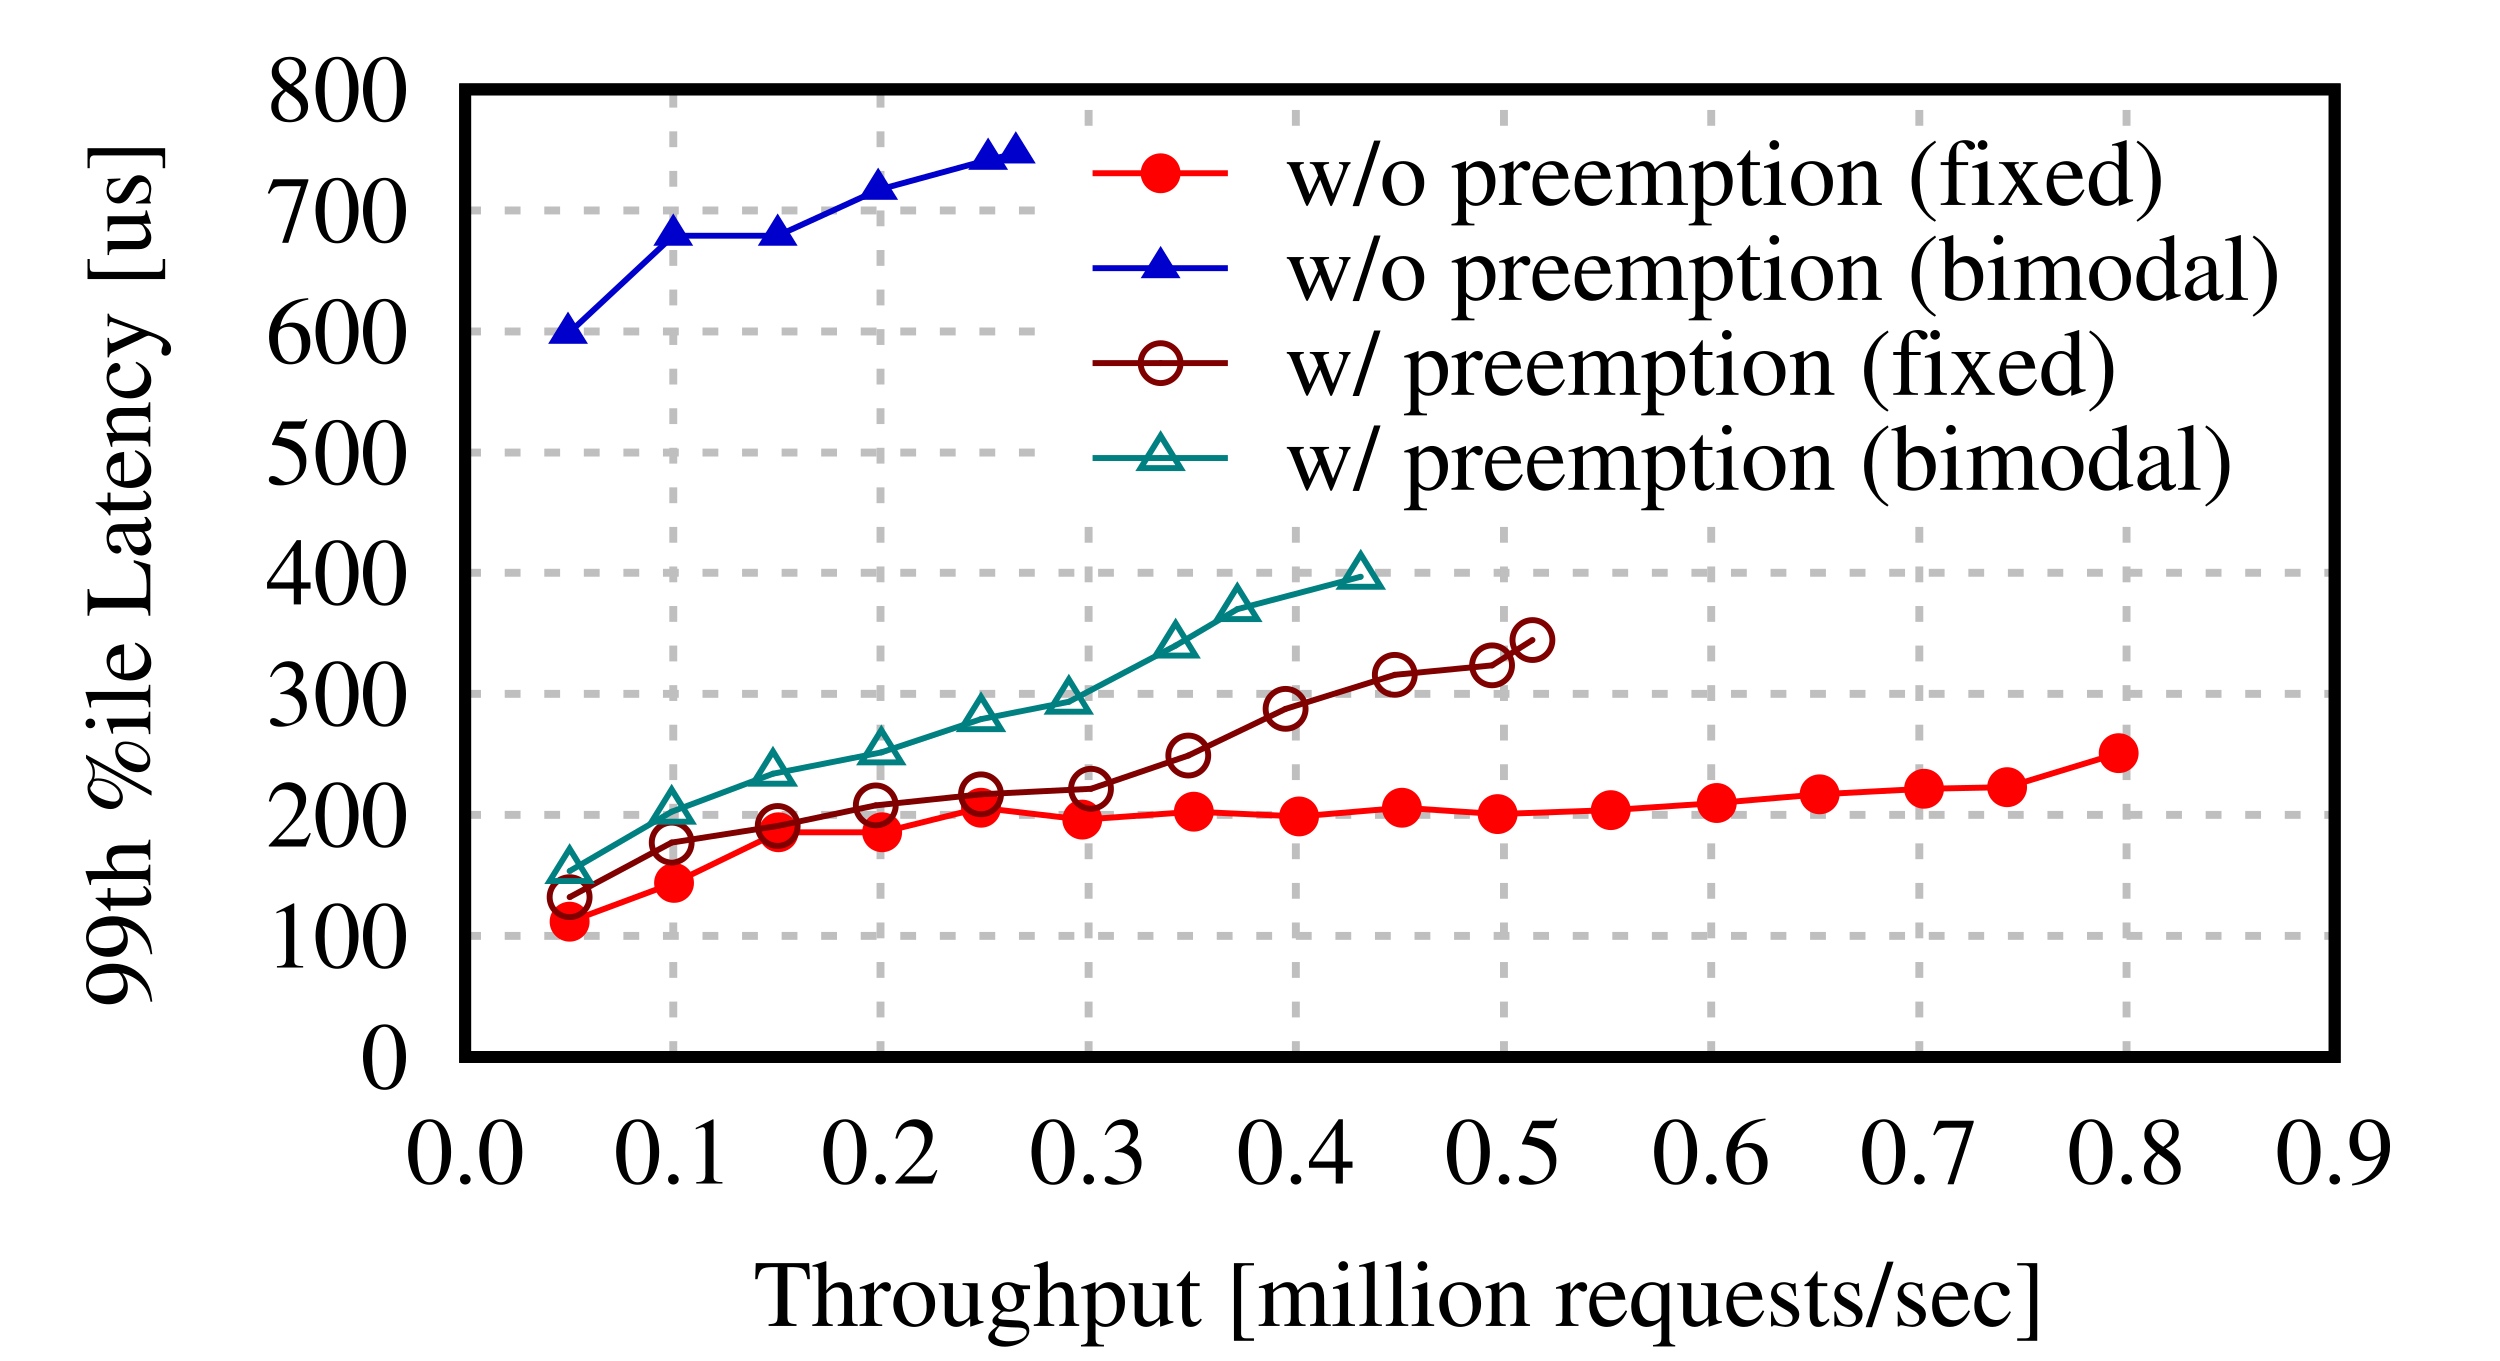 <?xml version="1.0" encoding="UTF-8"?>
<svg xmlns="http://www.w3.org/2000/svg" xmlns:xlink="http://www.w3.org/1999/xlink" width="158pt" height="86pt" viewBox="0 0 158 86" version="1.1">
<defs>
<g>
<symbol overflow="visible" id="glyph0-0">
<path style="stroke:none;" d=""/>
</symbol>
<symbol overflow="visible" id="glyph0-1">
<path style="stroke:none;" d=""/>
</symbol>
<symbol overflow="visible" id="glyph0-2">
<path style="stroke:none;" d="M 1.531 -4.062 C 1.188 -4.062 0.938 -3.953 0.719 -3.75 C 0.375 -3.406 0.141 -2.719 0.141 -2.016 C 0.141 -1.359 0.344 -0.656 0.625 -0.328 C 0.844 -0.062 1.156 0.078 1.5 0.078 C 1.812 0.078 2.062 -0.016 2.281 -0.234 C 2.625 -0.562 2.859 -1.25 2.859 -1.984 C 2.859 -3.203 2.312 -4.062 1.531 -4.062 Z M 1.5 -3.906 C 2.016 -3.906 2.281 -3.219 2.281 -1.969 C 2.281 -0.719 2.016 -0.078 1.5 -0.078 C 0.984 -0.078 0.719 -0.719 0.719 -1.969 C 0.719 -3.234 0.984 -3.906 1.5 -3.906 Z M 1.5 -3.906 "/>
</symbol>
<symbol overflow="visible" id="glyph0-3">
<path style="stroke:none;" d="M 0.703 0 L 2.359 0 L 2.359 -0.094 C 1.906 -0.094 1.797 -0.156 1.797 -0.438 L 1.797 -4.047 L 1.75 -4.062 L 0.672 -3.516 L 0.672 -3.422 C 0.906 -3.516 1.047 -3.562 1.094 -3.562 C 1.219 -3.562 1.281 -3.469 1.281 -3.281 L 1.281 -0.562 C 1.266 -0.188 1.156 -0.094 0.703 -0.094 Z M 0.703 0 "/>
</symbol>
<symbol overflow="visible" id="glyph0-4">
<path style="stroke:none;" d="M 2.844 -0.828 L 2.766 -0.859 C 2.547 -0.5 2.484 -0.469 2.203 -0.453 L 0.766 -0.453 L 1.781 -1.516 C 2.312 -2.062 2.547 -2.531 2.547 -3 C 2.547 -3.594 2.062 -4.062 1.438 -4.062 C 1.109 -4.062 0.797 -3.922 0.562 -3.688 C 0.375 -3.484 0.281 -3.281 0.188 -2.859 L 0.312 -2.828 C 0.547 -3.422 0.766 -3.609 1.188 -3.609 C 1.688 -3.609 2.031 -3.266 2.031 -2.766 C 2.031 -2.297 1.75 -1.734 1.25 -1.203 L 0.188 -0.078 L 0.188 0 L 2.516 0 Z M 2.844 -0.828 "/>
</symbol>
<symbol overflow="visible" id="glyph0-5">
<path style="stroke:none;" d="M 0.922 -1.984 C 1.266 -1.984 1.406 -1.969 1.547 -1.906 C 1.922 -1.781 2.156 -1.438 2.156 -1.031 C 2.156 -0.516 1.812 -0.125 1.375 -0.125 C 1.203 -0.125 1.094 -0.172 0.859 -0.312 C 0.688 -0.422 0.594 -0.469 0.484 -0.469 C 0.344 -0.469 0.266 -0.391 0.266 -0.266 C 0.266 -0.047 0.516 0.078 0.938 0.078 C 1.391 0.078 1.859 -0.078 2.156 -0.312 C 2.438 -0.562 2.594 -0.906 2.594 -1.312 C 2.594 -1.625 2.484 -1.906 2.328 -2.094 C 2.203 -2.219 2.078 -2.297 1.828 -2.406 C 2.234 -2.688 2.375 -2.906 2.375 -3.234 C 2.375 -3.719 2 -4.062 1.453 -4.062 C 1.141 -4.062 0.875 -3.953 0.672 -3.766 C 0.484 -3.594 0.391 -3.438 0.266 -3.078 L 0.359 -3.062 C 0.594 -3.5 0.875 -3.703 1.25 -3.703 C 1.641 -3.703 1.906 -3.438 1.906 -3.047 C 1.906 -2.844 1.812 -2.625 1.672 -2.469 C 1.484 -2.297 1.312 -2.203 0.906 -2.062 Z M 0.922 -1.984 "/>
</symbol>
<symbol overflow="visible" id="glyph0-6">
<path style="stroke:none;" d="M 2.828 -1.391 L 2.219 -1.391 L 2.219 -4.062 L 1.953 -4.062 L 0.078 -1.391 L 0.078 -1 L 1.766 -1 L 1.766 0 L 2.219 0 L 2.219 -1 L 2.828 -1 Z M 1.75 -1.391 L 0.312 -1.391 L 1.75 -3.438 Z M 1.75 -1.391 "/>
</symbol>
<symbol overflow="visible" id="glyph0-7">
<path style="stroke:none;" d="M 1.094 -3.5 L 2.266 -3.5 C 2.359 -3.5 2.375 -3.5 2.406 -3.547 L 2.625 -4.094 L 2.578 -4.125 C 2.484 -4.016 2.438 -3.969 2.297 -3.969 L 1.047 -3.969 L 0.391 -2.547 C 0.391 -2.531 0.391 -2.531 0.391 -2.516 C 0.391 -2.484 0.406 -2.469 0.453 -2.469 C 0.641 -2.469 0.875 -2.438 1.141 -2.359 C 1.828 -2.125 2.141 -1.766 2.141 -1.156 C 2.141 -0.594 1.781 -0.141 1.297 -0.141 C 1.188 -0.141 1.094 -0.188 0.906 -0.312 C 0.719 -0.453 0.578 -0.516 0.438 -0.516 C 0.281 -0.516 0.188 -0.438 0.188 -0.281 C 0.188 -0.062 0.469 0.078 0.922 0.078 C 1.422 0.078 1.859 -0.078 2.156 -0.391 C 2.438 -0.656 2.562 -1 2.562 -1.453 C 2.562 -1.891 2.438 -2.156 2.141 -2.453 C 1.891 -2.719 1.547 -2.859 0.828 -2.984 Z M 1.094 -3.5 "/>
</symbol>
<symbol overflow="visible" id="glyph0-8">
<path style="stroke:none;" d="M 2.672 -4.109 C 1.984 -4.047 1.641 -3.938 1.203 -3.625 C 0.562 -3.156 0.203 -2.484 0.203 -1.672 C 0.203 -1.156 0.359 -0.625 0.625 -0.328 C 0.859 -0.062 1.172 0.078 1.547 0.078 C 2.297 0.078 2.812 -0.484 2.812 -1.312 C 2.812 -2.094 2.375 -2.562 1.672 -2.562 C 1.406 -2.562 1.297 -2.531 0.906 -2.297 C 1.078 -3.203 1.75 -3.859 2.688 -4.016 Z M 1.453 -2.297 C 1.969 -2.297 2.266 -1.859 2.266 -1.109 C 2.266 -0.453 2.031 -0.078 1.609 -0.078 C 1.094 -0.078 0.766 -0.641 0.766 -1.578 C 0.766 -1.891 0.812 -2.047 0.938 -2.141 C 1.062 -2.234 1.234 -2.297 1.453 -2.297 Z M 1.453 -2.297 "/>
</symbol>
<symbol overflow="visible" id="glyph0-9">
<path style="stroke:none;" d="M 2.688 -3.969 L 0.469 -3.969 L 0.125 -3.094 L 0.219 -3.047 C 0.469 -3.438 0.578 -3.516 0.922 -3.531 L 2.219 -3.531 L 1.031 0.047 L 1.422 0.047 L 2.688 -3.875 Z M 2.688 -3.969 "/>
</symbol>
<symbol overflow="visible" id="glyph0-10">
<path style="stroke:none;" d="M 1.734 -2.219 C 2.344 -2.547 2.547 -2.797 2.547 -3.203 C 2.547 -3.703 2.125 -4.062 1.516 -4.062 C 0.859 -4.062 0.375 -3.656 0.375 -3.109 C 0.375 -2.719 0.484 -2.547 1.109 -1.984 C 0.469 -1.5 0.344 -1.312 0.344 -0.906 C 0.344 -0.312 0.797 0.078 1.484 0.078 C 2.203 0.078 2.672 -0.312 2.672 -0.938 C 2.672 -1.391 2.469 -1.688 1.734 -2.219 Z M 1.625 -1.609 C 2.062 -1.297 2.219 -1.078 2.219 -0.75 C 2.219 -0.359 1.938 -0.078 1.547 -0.078 C 1.094 -0.078 0.797 -0.438 0.797 -0.953 C 0.797 -1.344 0.922 -1.578 1.266 -1.875 Z M 1.562 -2.328 C 1.031 -2.688 0.812 -2.953 0.812 -3.297 C 0.812 -3.641 1.094 -3.891 1.469 -3.891 C 1.875 -3.891 2.125 -3.625 2.125 -3.203 C 2.125 -2.844 1.969 -2.609 1.562 -2.328 Z M 1.562 -2.328 "/>
</symbol>
<symbol overflow="visible" id="glyph0-11">
<path style="stroke:none;" d="M 0.75 -0.594 C 0.562 -0.594 0.422 -0.453 0.422 -0.266 C 0.422 -0.078 0.562 0.062 0.75 0.062 C 0.938 0.062 1.094 -0.078 1.094 -0.266 C 1.094 -0.438 0.938 -0.594 0.75 -0.594 Z M 0.75 -0.594 "/>
</symbol>
<symbol overflow="visible" id="glyph0-12">
<path style="stroke:none;" d="M 0.359 0.125 C 1.031 0.047 1.359 -0.062 1.766 -0.359 C 2.391 -0.812 2.75 -1.547 2.75 -2.359 C 2.75 -3.359 2.203 -4.062 1.422 -4.062 C 0.719 -4.062 0.188 -3.453 0.188 -2.641 C 0.188 -1.906 0.609 -1.422 1.266 -1.422 C 1.594 -1.422 1.844 -1.516 2.156 -1.766 C 1.906 -0.781 1.25 -0.141 0.344 0.016 Z M 2.172 -2.125 C 2.172 -2.016 2.141 -1.953 2.078 -1.906 C 1.922 -1.766 1.688 -1.688 1.469 -1.688 C 1.016 -1.688 0.734 -2.125 0.734 -2.844 C 0.734 -3.188 0.828 -3.547 0.953 -3.703 C 1.062 -3.828 1.203 -3.891 1.375 -3.891 C 1.906 -3.891 2.172 -3.375 2.172 -2.359 Z M 2.172 -2.125 "/>
</symbol>
<symbol overflow="visible" id="glyph0-13">
<path style="stroke:none;" d="M 2.719 -0.109 C 2.219 -0.141 2.141 -0.203 2.141 -0.656 L 2.141 -3.719 L 2.453 -3.719 C 3.156 -3.703 3.281 -3.609 3.406 -2.953 L 3.562 -2.953 L 3.516 -3.969 L 0.141 -3.969 L 0.109 -2.953 L 0.25 -2.953 C 0.391 -3.609 0.516 -3.703 1.203 -3.719 L 1.531 -3.719 L 1.531 -0.719 C 1.516 -0.203 1.469 -0.141 0.953 -0.109 L 0.953 0 L 2.719 0 Z M 2.719 -0.109 "/>
</symbol>
<symbol overflow="visible" id="glyph0-14">
<path style="stroke:none;" d="M 2.922 -0.094 C 2.594 -0.141 2.562 -0.188 2.562 -0.609 L 2.562 -1.812 C 2.562 -2.438 2.312 -2.766 1.828 -2.766 C 1.469 -2.766 1.219 -2.609 0.938 -2.25 L 0.938 -4.078 L 0.906 -4.094 C 0.703 -4.031 0.547 -3.984 0.219 -3.875 L 0.062 -3.828 L 0.062 -3.734 C 0.078 -3.75 0.094 -3.75 0.125 -3.75 C 0.391 -3.75 0.438 -3.703 0.438 -3.438 L 0.438 -0.609 C 0.422 -0.188 0.391 -0.125 0.047 -0.094 L 0.047 0 L 1.344 0 L 1.344 -0.094 C 1 -0.125 0.953 -0.188 0.938 -0.609 L 0.938 -2.062 C 1.188 -2.328 1.375 -2.438 1.609 -2.438 C 1.906 -2.438 2.062 -2.219 2.062 -1.797 L 2.062 -0.609 C 2.047 -0.188 1.984 -0.125 1.656 -0.094 L 1.656 0 L 2.922 0 Z M 2.922 -0.094 "/>
</symbol>
<symbol overflow="visible" id="glyph0-15">
<path style="stroke:none;" d="M 0.031 0 L 1.469 0 L 1.469 -0.094 C 1.062 -0.109 0.969 -0.188 0.953 -0.547 L 0.953 -1.891 C 0.953 -2.078 1.219 -2.375 1.375 -2.375 C 1.422 -2.375 1.469 -2.359 1.531 -2.297 C 1.625 -2.203 1.703 -2.172 1.781 -2.172 C 1.922 -2.172 2.016 -2.281 2.016 -2.438 C 2.016 -2.641 1.891 -2.766 1.688 -2.766 C 1.422 -2.766 1.266 -2.625 0.953 -2.203 L 0.953 -2.75 L 0.938 -2.766 C 0.594 -2.625 0.375 -2.547 0.047 -2.438 L 0.047 -2.344 C 0.125 -2.359 0.188 -2.359 0.25 -2.359 C 0.406 -2.359 0.453 -2.266 0.453 -2 L 0.453 -0.5 C 0.438 -0.188 0.406 -0.156 0.031 -0.094 Z M 0.031 0 "/>
</symbol>
<symbol overflow="visible" id="glyph0-16">
<path style="stroke:none;" d="M 1.5 -2.766 C 0.719 -2.766 0.172 -2.188 0.172 -1.359 C 0.172 -0.547 0.734 0.062 1.484 0.062 C 2.25 0.062 2.812 -0.562 2.812 -1.406 C 2.812 -2.203 2.266 -2.766 1.5 -2.766 Z M 1.422 -2.594 C 1.922 -2.594 2.281 -2.016 2.281 -1.188 C 2.281 -0.516 2.016 -0.109 1.562 -0.109 C 1.328 -0.109 1.109 -0.25 0.984 -0.484 C 0.812 -0.797 0.719 -1.219 0.719 -1.656 C 0.719 -2.219 0.984 -2.594 1.422 -2.594 Z M 1.422 -2.594 "/>
</symbol>
<symbol overflow="visible" id="glyph0-17">
<path style="stroke:none;" d="M 2.875 -0.297 L 2.844 -0.297 C 2.547 -0.312 2.516 -0.359 2.5 -0.641 L 2.5 -2.703 L 1.547 -2.703 L 1.547 -2.594 C 1.922 -2.578 2 -2.516 2 -2.219 L 2 -0.812 C 2 -0.641 1.969 -0.562 1.891 -0.484 C 1.719 -0.359 1.531 -0.281 1.359 -0.281 C 1.125 -0.281 0.938 -0.484 0.938 -0.75 L 0.938 -2.703 L 0.047 -2.703 L 0.047 -2.609 C 0.344 -2.609 0.422 -2.516 0.422 -2.234 L 0.422 -0.719 C 0.422 -0.25 0.719 0.062 1.156 0.062 C 1.375 0.062 1.609 -0.031 1.766 -0.203 L 2.031 -0.453 L 2.031 0.047 L 2.047 0.047 C 2.359 -0.062 2.562 -0.125 2.875 -0.219 Z M 2.875 -0.297 "/>
</symbol>
<symbol overflow="visible" id="glyph0-18">
<path style="stroke:none;" d="M 2.812 -2.328 L 2.812 -2.562 L 2.359 -2.562 C 2.234 -2.562 2.141 -2.578 2.031 -2.625 L 1.891 -2.672 C 1.734 -2.734 1.578 -2.766 1.422 -2.766 C 0.859 -2.766 0.406 -2.328 0.406 -1.781 C 0.406 -1.406 0.562 -1.172 0.969 -0.984 L 0.812 -0.828 C 0.688 -0.719 0.625 -0.641 0.594 -0.625 C 0.469 -0.484 0.438 -0.422 0.438 -0.328 C 0.438 -0.188 0.5 -0.125 0.75 0 C 0.328 0.312 0.172 0.5 0.172 0.719 C 0.172 1.047 0.625 1.312 1.203 1.312 C 1.656 1.312 2.125 1.156 2.438 0.906 C 2.656 0.719 2.766 0.516 2.766 0.297 C 2.766 -0.078 2.484 -0.328 2.047 -0.344 L 1.266 -0.391 C 0.938 -0.391 0.797 -0.453 0.797 -0.547 C 0.797 -0.672 1 -0.875 1.156 -0.922 C 1.375 -0.906 1.484 -0.891 1.5 -0.891 C 1.719 -0.891 1.969 -0.984 2.141 -1.141 C 2.344 -1.312 2.438 -1.531 2.438 -1.828 C 2.438 -2 2.406 -2.141 2.328 -2.328 Z M 0.875 0.016 C 1.094 0.047 1.547 0.094 1.859 0.094 C 2.406 0.094 2.594 0.172 2.594 0.391 C 2.594 0.734 2.141 0.969 1.469 0.969 C 0.938 0.969 0.594 0.797 0.594 0.531 C 0.594 0.391 0.641 0.297 0.875 0.016 Z M 0.906 -2.031 C 0.906 -2.375 1.078 -2.594 1.359 -2.594 C 1.547 -2.594 1.703 -2.484 1.797 -2.312 C 1.906 -2.094 1.969 -1.828 1.969 -1.594 C 1.969 -1.25 1.812 -1.047 1.531 -1.047 C 1.156 -1.047 0.906 -1.438 0.906 -2.016 Z M 0.906 -2.031 "/>
</symbol>
<symbol overflow="visible" id="glyph0-19">
<path style="stroke:none;" d="M 0.031 1.297 L 1.484 1.297 L 1.484 1.188 C 1.031 1.188 0.953 1.125 0.953 0.75 L 0.953 -0.203 C 1.172 0 1.312 0.062 1.562 0.062 C 2.281 0.062 2.812 -0.609 2.812 -1.484 C 2.812 -2.219 2.406 -2.766 1.812 -2.766 C 1.484 -2.766 1.219 -2.609 0.953 -2.281 L 0.953 -2.75 L 0.922 -2.766 C 0.594 -2.641 0.391 -2.562 0.047 -2.453 L 0.047 -2.359 C 0.109 -2.359 0.141 -2.359 0.203 -2.359 C 0.406 -2.359 0.453 -2.297 0.453 -2.016 L 0.453 0.781 C 0.453 1.109 0.391 1.156 0.031 1.203 Z M 0.953 -2 C 0.953 -2.188 1.297 -2.406 1.562 -2.406 C 2.016 -2.406 2.297 -1.938 2.297 -1.234 C 2.297 -0.578 2.016 -0.125 1.578 -0.125 C 1.297 -0.125 0.953 -0.344 0.953 -0.531 Z M 0.953 -2 "/>
</symbol>
<symbol overflow="visible" id="glyph0-20">
<path style="stroke:none;" d="M 1.531 -2.703 L 0.922 -2.703 L 0.922 -3.391 C 0.922 -3.453 0.906 -3.469 0.875 -3.469 C 0.531 -2.969 0.359 -2.766 0.188 -2.656 C 0.109 -2.625 0.078 -2.594 0.078 -2.547 C 0.078 -2.531 0.078 -2.516 0.109 -2.516 L 0.422 -2.516 L 0.422 -0.703 C 0.422 -0.203 0.594 0.062 0.953 0.062 C 1.25 0.062 1.469 -0.078 1.672 -0.391 L 1.594 -0.469 C 1.469 -0.312 1.375 -0.25 1.234 -0.25 C 1.016 -0.25 0.922 -0.406 0.922 -0.797 L 0.922 -2.516 L 1.531 -2.516 Z M 1.531 -2.703 "/>
</symbol>
<symbol overflow="visible" id="glyph0-21">
<path style="stroke:none;" d="M 1.797 -3.828 L 1.797 -3.969 L 0.531 -3.969 L 0.531 0.938 L 1.797 0.938 L 1.797 0.781 L 1.281 0.781 C 1.078 0.781 0.984 0.688 0.984 0.469 L 0.984 -3.562 C 0.984 -3.75 1.062 -3.812 1.25 -3.828 Z M 1.797 -3.828 "/>
</symbol>
<symbol overflow="visible" id="glyph0-22">
<path style="stroke:none;" d="M 0.094 0 L 1.422 0 L 1.422 -0.094 C 1.125 -0.094 1.031 -0.156 1.016 -0.406 L 1.016 -2.094 C 1.016 -2.109 1.062 -2.172 1.109 -2.203 C 1.266 -2.344 1.516 -2.453 1.734 -2.453 C 1.984 -2.453 2.125 -2.234 2.125 -1.812 L 2.125 -0.516 C 2.109 -0.172 2.047 -0.109 1.719 -0.094 L 1.719 0 L 3.062 0 L 3.062 -0.094 C 2.719 -0.094 2.641 -0.188 2.625 -0.562 L 2.625 -2.078 C 2.812 -2.344 3 -2.453 3.281 -2.453 C 3.625 -2.453 3.734 -2.281 3.734 -1.781 L 3.734 -0.516 C 3.719 -0.172 3.688 -0.125 3.344 -0.094 L 3.344 0 L 4.656 0 L 4.656 -0.094 L 4.5 -0.109 C 4.297 -0.125 4.234 -0.219 4.234 -0.453 L 4.234 -1.688 C 4.234 -2.406 4 -2.766 3.547 -2.766 C 3.188 -2.766 2.891 -2.609 2.562 -2.25 C 2.453 -2.594 2.25 -2.766 1.922 -2.766 C 1.656 -2.766 1.5 -2.688 1 -2.297 L 1 -2.75 L 0.953 -2.766 C 0.641 -2.641 0.438 -2.578 0.109 -2.484 L 0.109 -2.391 C 0.188 -2.406 0.234 -2.406 0.312 -2.406 C 0.469 -2.406 0.516 -2.312 0.516 -2.031 L 0.516 -0.516 C 0.5 -0.172 0.422 -0.094 0.094 -0.094 Z M 0.094 0 "/>
</symbol>
<symbol overflow="visible" id="glyph0-23">
<path style="stroke:none;" d="M 0.094 0 L 1.516 0 L 1.516 -0.094 C 1.125 -0.125 1.078 -0.172 1.078 -0.609 L 1.078 -2.734 L 1.047 -2.766 L 0.125 -2.438 L 0.125 -2.344 L 0.172 -2.344 C 0.234 -2.359 0.312 -2.359 0.375 -2.359 C 0.516 -2.359 0.562 -2.266 0.562 -2 L 0.562 -0.609 C 0.562 -0.172 0.5 -0.109 0.094 -0.094 Z M 0.766 -4.094 C 0.609 -4.094 0.469 -3.953 0.469 -3.797 C 0.469 -3.625 0.594 -3.484 0.766 -3.484 C 0.953 -3.484 1.078 -3.625 1.078 -3.797 C 1.078 -3.969 0.938 -4.094 0.766 -4.094 Z M 0.766 -4.094 "/>
</symbol>
<symbol overflow="visible" id="glyph0-24">
<path style="stroke:none;" d="M 0.125 0 L 1.547 0 L 1.547 -0.094 C 1.156 -0.109 1.094 -0.172 1.094 -0.5 L 1.094 -4.094 L 1.062 -4.094 C 0.766 -4 0.547 -3.938 0.109 -3.828 L 0.109 -3.734 L 0.156 -3.734 C 0.219 -3.75 0.281 -3.75 0.344 -3.75 C 0.531 -3.75 0.594 -3.672 0.594 -3.391 L 0.594 -0.516 C 0.578 -0.203 0.5 -0.109 0.125 -0.094 Z M 0.125 0 "/>
</symbol>
<symbol overflow="visible" id="glyph0-25">
<path style="stroke:none;" d="M 0.109 0 L 1.375 0 L 1.375 -0.094 C 1.078 -0.109 0.984 -0.188 0.984 -0.406 L 0.984 -2.094 C 1.266 -2.359 1.406 -2.438 1.609 -2.438 C 1.891 -2.438 2.047 -2.25 2.047 -1.844 L 2.047 -0.594 C 2.031 -0.203 1.953 -0.109 1.656 -0.094 L 1.656 0 L 2.906 0 L 2.906 -0.094 C 2.609 -0.125 2.547 -0.188 2.547 -0.484 L 2.547 -1.859 C 2.547 -2.422 2.281 -2.766 1.844 -2.766 C 1.562 -2.766 1.375 -2.656 0.969 -2.281 L 0.969 -2.75 L 0.922 -2.766 C 0.609 -2.641 0.406 -2.578 0.094 -2.484 L 0.094 -2.391 C 0.141 -2.406 0.188 -2.406 0.266 -2.406 C 0.422 -2.406 0.484 -2.328 0.484 -2.031 L 0.484 -0.547 C 0.469 -0.188 0.406 -0.109 0.109 -0.094 Z M 0.109 0 "/>
</symbol>
<symbol overflow="visible" id="glyph0-26">
<path style="stroke:none;" d="M 2.453 -0.984 C 2.156 -0.531 1.906 -0.359 1.516 -0.359 C 1.172 -0.359 0.922 -0.531 0.75 -0.875 C 0.641 -1.094 0.594 -1.297 0.578 -1.656 L 2.438 -1.656 C 2.375 -2.047 2.328 -2.219 2.172 -2.422 C 1.984 -2.641 1.719 -2.766 1.406 -2.766 C 1.109 -2.766 0.828 -2.656 0.594 -2.453 C 0.312 -2.203 0.156 -1.781 0.156 -1.281 C 0.156 -0.453 0.578 0.062 1.266 0.062 C 1.844 0.062 2.297 -0.297 2.547 -0.938 Z M 0.594 -1.859 C 0.656 -2.328 0.859 -2.547 1.234 -2.547 C 1.594 -2.547 1.734 -2.375 1.812 -1.859 Z M 0.594 -1.859 "/>
</symbol>
<symbol overflow="visible" id="glyph0-27">
<path style="stroke:none;" d="M 2.156 -2.547 C 1.891 -2.703 1.703 -2.766 1.469 -2.766 C 0.719 -2.766 0.141 -2.094 0.141 -1.219 C 0.141 -0.469 0.547 0.062 1.109 0.062 C 1.453 0.062 1.781 -0.094 2.047 -0.391 L 2.047 0.75 C 2.047 1.078 1.938 1.172 1.516 1.203 L 1.516 1.297 L 2.922 1.297 L 2.922 1.219 C 2.609 1.141 2.562 1.109 2.547 0.844 L 2.547 -2.734 L 2.484 -2.734 Z M 2.047 -0.766 C 2.047 -0.625 2.016 -0.547 1.969 -0.484 C 1.828 -0.375 1.625 -0.312 1.453 -0.312 C 1.266 -0.312 1.094 -0.359 0.984 -0.484 C 0.781 -0.656 0.656 -1.047 0.656 -1.453 C 0.656 -2.156 0.984 -2.594 1.484 -2.594 C 1.859 -2.594 2.047 -2.391 2.047 -2 Z M 2.047 -0.766 "/>
</symbol>
<symbol overflow="visible" id="glyph0-28">
<path style="stroke:none;" d="M 1.891 -1.891 L 1.859 -2.703 L 1.797 -2.703 C 1.766 -2.656 1.734 -2.641 1.703 -2.641 C 1.672 -2.641 1.609 -2.656 1.547 -2.688 C 1.406 -2.734 1.266 -2.766 1.125 -2.766 C 0.641 -2.766 0.312 -2.453 0.312 -2.016 C 0.312 -1.688 0.5 -1.438 1.016 -1.156 L 1.359 -0.953 C 1.562 -0.828 1.672 -0.688 1.672 -0.5 C 1.672 -0.234 1.469 -0.078 1.172 -0.078 C 0.75 -0.078 0.547 -0.297 0.406 -0.906 L 0.312 -0.906 L 0.312 0.031 L 0.391 0.031 C 0.438 -0.031 0.453 -0.047 0.531 -0.047 C 0.594 -0.047 0.672 -0.031 0.797 0 C 0.969 0.031 1.125 0.062 1.234 0.062 C 1.703 0.062 2.094 -0.281 2.094 -0.703 C 2.094 -1.016 1.938 -1.203 1.578 -1.422 L 0.938 -1.812 C 0.766 -1.906 0.672 -2.047 0.672 -2.219 C 0.672 -2.453 0.859 -2.625 1.141 -2.625 C 1.484 -2.625 1.656 -2.422 1.797 -1.891 Z M 1.891 -1.891 "/>
</symbol>
<symbol overflow="visible" id="glyph0-29">
<path style="stroke:none;" d="M 1.719 -4.062 L 1.312 -4.062 L -0.047 0.078 L 0.359 0.078 Z M 1.719 -4.062 "/>
</symbol>
<symbol overflow="visible" id="glyph0-30">
<path style="stroke:none;" d="M 2.391 -0.938 C 2.094 -0.516 1.891 -0.375 1.547 -0.375 C 0.984 -0.375 0.609 -0.859 0.609 -1.547 C 0.609 -2.172 0.938 -2.594 1.422 -2.594 C 1.641 -2.594 1.719 -2.531 1.781 -2.297 L 1.812 -2.172 C 1.859 -1.984 1.969 -1.891 2.109 -1.891 C 2.266 -1.891 2.391 -2 2.391 -2.141 C 2.391 -2.484 1.969 -2.766 1.469 -2.766 C 1.172 -2.766 0.859 -2.641 0.625 -2.422 C 0.312 -2.156 0.156 -1.75 0.156 -1.266 C 0.156 -0.5 0.625 0.062 1.297 0.062 C 1.562 0.062 1.797 -0.031 2.016 -0.219 C 2.172 -0.359 2.297 -0.531 2.469 -0.875 Z M 2.391 -0.938 "/>
</symbol>
<symbol overflow="visible" id="glyph0-31">
<path style="stroke:none;" d="M 0.203 0.781 L 0.203 0.938 L 1.469 0.938 L 1.469 -3.969 L 0.203 -3.969 L 0.203 -3.828 L 0.719 -3.828 C 0.922 -3.812 1.016 -3.719 1.016 -3.516 L 1.016 0.516 C 1.016 0.719 0.938 0.781 0.75 0.781 Z M 0.203 0.781 "/>
</symbol>
<symbol overflow="visible" id="glyph0-32">
<path style="stroke:none;" d="M 3.422 -2.703 L 3.422 -2.609 C 3.625 -2.562 3.688 -2.531 3.688 -2.422 C 3.688 -2.328 3.656 -2.188 3.594 -2.031 L 3.047 -0.703 L 2.547 -2.047 C 2.438 -2.312 2.438 -2.312 2.438 -2.391 C 2.438 -2.531 2.516 -2.562 2.797 -2.609 L 2.797 -2.703 L 1.578 -2.703 L 1.578 -2.609 C 1.797 -2.594 1.859 -2.516 1.984 -2.203 C 2.016 -2.109 2.062 -1.969 2.109 -1.859 L 1.562 -0.672 L 0.969 -2.234 C 0.938 -2.297 0.938 -2.359 0.938 -2.406 C 0.938 -2.531 1 -2.594 1.203 -2.609 L 1.203 -2.703 L 0.125 -2.703 L 0.125 -2.609 C 0.266 -2.594 0.312 -2.531 0.438 -2.234 L 1.25 -0.188 C 1.328 0 1.375 0.078 1.406 0.078 C 1.438 0.078 1.484 0.016 1.562 -0.156 L 2.234 -1.594 L 2.781 -0.172 C 2.875 0.047 2.875 0.078 2.922 0.078 C 2.969 0.078 3 0.031 3.094 -0.203 L 3.922 -2.281 C 4.031 -2.531 4.047 -2.562 4.156 -2.609 L 4.156 -2.703 Z M 3.422 -2.703 "/>
</symbol>
<symbol overflow="visible" id="glyph0-33">
<path style="stroke:none;" d="M 1.766 -4.062 C 1.328 -3.766 1.141 -3.609 0.922 -3.344 C 0.5 -2.812 0.281 -2.219 0.281 -1.516 C 0.281 -0.75 0.516 -0.156 1.031 0.453 C 1.281 0.734 1.438 0.875 1.75 1.062 L 1.828 0.969 C 1.344 0.594 1.172 0.375 1.016 -0.078 C 0.875 -0.469 0.797 -0.922 0.797 -1.531 C 0.797 -2.156 0.875 -2.656 1.047 -3.031 C 1.219 -3.391 1.391 -3.609 1.828 -3.953 Z M 1.766 -4.062 "/>
</symbol>
<symbol overflow="visible" id="glyph0-34">
<path style="stroke:none;" d="M 1.859 -2.703 L 1.109 -2.703 L 1.109 -3.391 C 1.109 -3.75 1.234 -3.938 1.453 -3.938 C 1.594 -3.938 1.672 -3.875 1.781 -3.703 C 1.875 -3.547 1.938 -3.484 2.047 -3.484 C 2.188 -3.484 2.297 -3.594 2.297 -3.719 C 2.297 -3.938 2.031 -4.094 1.672 -4.094 C 1.297 -4.094 0.984 -3.938 0.828 -3.672 C 0.672 -3.391 0.625 -3.188 0.625 -2.703 L 0.125 -2.703 L 0.125 -2.516 L 0.625 -2.516 L 0.625 -0.625 C 0.609 -0.172 0.547 -0.109 0.125 -0.094 L 0.125 0 L 1.688 0 L 1.688 -0.094 C 1.188 -0.109 1.125 -0.172 1.125 -0.625 L 1.125 -2.516 L 1.859 -2.516 Z M 1.859 -2.703 "/>
</symbol>
<symbol overflow="visible" id="glyph0-35">
<path style="stroke:none;" d="M 1.672 0 L 2.875 0 L 2.875 -0.094 C 2.688 -0.094 2.562 -0.188 2.375 -0.453 L 1.609 -1.625 L 2.109 -2.344 C 2.219 -2.516 2.406 -2.594 2.594 -2.609 L 2.594 -2.703 L 1.656 -2.703 L 1.656 -2.609 C 1.828 -2.594 1.891 -2.562 1.891 -2.484 C 1.891 -2.406 1.812 -2.281 1.672 -2.094 C 1.641 -2.047 1.562 -1.938 1.484 -1.828 L 1.438 -1.891 C 1.344 -2.031 1.297 -2.109 1.281 -2.141 C 1.172 -2.328 1.125 -2.422 1.125 -2.484 C 1.125 -2.562 1.203 -2.609 1.391 -2.609 L 1.391 -2.703 L 0.141 -2.703 L 0.141 -2.609 L 0.203 -2.609 C 0.375 -2.609 0.469 -2.531 0.656 -2.25 L 1.219 -1.391 L 0.547 -0.391 C 0.359 -0.156 0.297 -0.109 0.109 -0.094 L 0.109 0 L 0.969 0 L 0.969 -0.094 C 0.797 -0.094 0.734 -0.125 0.734 -0.203 C 0.734 -0.234 0.766 -0.312 0.859 -0.438 L 1.328 -1.188 L 1.875 -0.344 C 1.891 -0.312 1.906 -0.281 1.906 -0.234 C 1.906 -0.125 1.859 -0.109 1.672 -0.094 Z M 1.672 0 "/>
</symbol>
<symbol overflow="visible" id="glyph0-36">
<path style="stroke:none;" d="M 2.953 -0.344 C 2.875 -0.344 2.828 -0.344 2.812 -0.344 C 2.594 -0.344 2.547 -0.406 2.547 -0.688 L 2.547 -4.094 L 2.516 -4.094 C 2.234 -4 2.031 -3.938 1.625 -3.828 L 1.625 -3.734 C 1.688 -3.75 1.703 -3.75 1.766 -3.75 C 1.984 -3.75 2.047 -3.688 2.047 -3.438 L 2.047 -2.5 C 1.812 -2.688 1.656 -2.766 1.406 -2.766 C 0.719 -2.766 0.156 -2.078 0.156 -1.234 C 0.156 -0.469 0.609 0.062 1.266 0.062 C 1.609 0.062 1.844 -0.062 2.047 -0.344 L 2.047 0.047 L 2.062 0.062 L 2.953 -0.25 Z M 2.047 -0.609 C 2.047 -0.562 2 -0.5 1.938 -0.438 C 1.844 -0.312 1.688 -0.25 1.5 -0.25 C 1 -0.25 0.672 -0.734 0.672 -1.469 C 0.672 -2.141 0.969 -2.594 1.422 -2.594 C 1.75 -2.594 2.047 -2.312 2.047 -1.984 Z M 2.047 -0.609 "/>
</symbol>
<symbol overflow="visible" id="glyph0-37">
<path style="stroke:none;" d="M 0.234 1.062 C 0.672 0.766 0.859 0.625 1.078 0.344 C 1.5 -0.188 1.703 -0.781 1.703 -1.484 C 1.703 -2.25 1.484 -2.828 0.953 -3.438 C 0.719 -3.734 0.562 -3.859 0.25 -4.062 L 0.172 -3.953 C 0.656 -3.578 0.812 -3.375 0.984 -2.922 C 1.125 -2.516 1.188 -2.062 1.188 -1.469 C 1.188 -0.828 1.109 -0.344 0.953 0.031 C 0.797 0.391 0.609 0.625 0.172 0.969 Z M 0.234 1.062 "/>
</symbol>
<symbol overflow="visible" id="glyph0-38">
<path style="stroke:none;" d="M 0.922 -4.094 L 0.891 -4.094 C 0.641 -4.016 0.484 -3.953 0.188 -3.875 L 0.016 -3.828 L 0.016 -3.734 C 0.047 -3.75 0.078 -3.75 0.125 -3.75 C 0.359 -3.75 0.406 -3.688 0.406 -3.438 L 0.406 -0.328 C 0.406 -0.141 0.922 0.062 1.406 0.062 C 2.203 0.062 2.812 -0.594 2.812 -1.453 C 2.812 -2.203 2.359 -2.766 1.75 -2.766 C 1.391 -2.766 1.031 -2.547 0.922 -2.25 Z M 0.922 -1.938 C 0.922 -2.172 1.203 -2.375 1.516 -2.375 C 1.688 -2.375 1.828 -2.328 1.953 -2.203 C 2.141 -2.016 2.281 -1.609 2.281 -1.188 C 2.281 -0.516 1.984 -0.125 1.5 -0.125 C 1.188 -0.125 0.922 -0.266 0.922 -0.422 Z M 0.922 -1.938 "/>
</symbol>
<symbol overflow="visible" id="glyph0-39">
<path style="stroke:none;" d="M 2.656 -0.391 C 2.547 -0.312 2.484 -0.281 2.391 -0.281 C 2.25 -0.281 2.203 -0.359 2.203 -0.625 L 2.203 -1.797 C 2.203 -2.109 2.172 -2.281 2.094 -2.438 C 1.953 -2.641 1.703 -2.766 1.344 -2.766 C 0.781 -2.766 0.344 -2.469 0.344 -2.094 C 0.344 -1.953 0.453 -1.828 0.594 -1.828 C 0.734 -1.828 0.859 -1.953 0.859 -2.078 C 0.859 -2.109 0.859 -2.141 0.859 -2.172 C 0.844 -2.234 0.828 -2.281 0.828 -2.328 C 0.828 -2.484 1.031 -2.609 1.266 -2.609 C 1.562 -2.609 1.719 -2.438 1.719 -2.125 L 1.719 -1.75 C 0.797 -1.391 0.703 -1.328 0.438 -1.109 C 0.312 -0.984 0.219 -0.781 0.219 -0.578 C 0.219 -0.203 0.484 0.062 0.859 0.062 C 1.109 0.062 1.359 -0.062 1.734 -0.375 C 1.766 -0.062 1.859 0.062 2.109 0.062 C 2.312 0.062 2.438 -0.016 2.656 -0.234 Z M 1.719 -0.734 C 1.719 -0.562 1.688 -0.484 1.562 -0.422 C 1.422 -0.344 1.25 -0.281 1.125 -0.281 C 0.922 -0.281 0.75 -0.484 0.75 -0.75 L 0.75 -0.781 C 0.75 -1.141 1.016 -1.359 1.719 -1.609 Z M 1.719 -0.734 "/>
</symbol>
<symbol overflow="visible" id="glyph1-0">
<path style="stroke:none;" d=""/>
</symbol>
<symbol overflow="visible" id="glyph1-1">
<path style="stroke:none;" d="M 0.125 -0.359 C 0.047 -1.031 -0.062 -1.359 -0.359 -1.766 C -0.812 -2.391 -1.547 -2.75 -2.359 -2.75 C -3.359 -2.75 -4.062 -2.203 -4.062 -1.422 C -4.062 -0.719 -3.453 -0.188 -2.641 -0.188 C -1.906 -0.188 -1.422 -0.609 -1.422 -1.266 C -1.422 -1.594 -1.516 -1.844 -1.766 -2.156 C -0.781 -1.906 -0.141 -1.25 0.016 -0.344 Z M -2.125 -2.172 C -2.016 -2.172 -1.953 -2.141 -1.906 -2.078 C -1.766 -1.922 -1.688 -1.688 -1.688 -1.469 C -1.688 -1.016 -2.125 -0.734 -2.844 -0.734 C -3.188 -0.734 -3.547 -0.828 -3.703 -0.953 C -3.828 -1.062 -3.891 -1.203 -3.891 -1.375 C -3.891 -1.906 -3.375 -2.172 -2.359 -2.172 Z M -2.125 -2.172 "/>
</symbol>
<symbol overflow="visible" id="glyph1-2">
<path style="stroke:none;" d="M -2.703 -1.531 L -2.703 -0.922 L -3.391 -0.922 C -3.453 -0.922 -3.469 -0.906 -3.469 -0.875 C -2.969 -0.531 -2.766 -0.359 -2.656 -0.188 C -2.625 -0.109 -2.594 -0.078 -2.547 -0.078 C -2.531 -0.078 -2.516 -0.078 -2.516 -0.109 L -2.516 -0.422 L -0.703 -0.422 C -0.203 -0.422 0.062 -0.594 0.062 -0.953 C 0.062 -1.25 -0.078 -1.469 -0.391 -1.672 L -0.469 -1.594 C -0.312 -1.469 -0.25 -1.375 -0.25 -1.234 C -0.25 -1.016 -0.406 -0.922 -0.797 -0.922 L -2.516 -0.922 L -2.516 -1.531 Z M -2.703 -1.531 "/>
</symbol>
<symbol overflow="visible" id="glyph1-3">
<path style="stroke:none;" d="M -0.094 -2.922 C -0.141 -2.594 -0.188 -2.562 -0.609 -2.562 L -1.812 -2.562 C -2.438 -2.562 -2.766 -2.312 -2.766 -1.828 C -2.766 -1.469 -2.609 -1.219 -2.25 -0.938 L -4.078 -0.938 L -4.094 -0.906 C -4.031 -0.703 -3.984 -0.547 -3.875 -0.219 L -3.828 -0.062 L -3.734 -0.062 C -3.75 -0.078 -3.75 -0.094 -3.75 -0.125 C -3.75 -0.391 -3.703 -0.438 -3.438 -0.438 L -0.609 -0.438 C -0.188 -0.422 -0.125 -0.391 -0.094 -0.047 L 0 -0.047 L 0 -1.344 L -0.094 -1.344 C -0.125 -1 -0.188 -0.953 -0.609 -0.938 L -2.062 -0.938 C -2.328 -1.188 -2.438 -1.375 -2.438 -1.609 C -2.438 -1.906 -2.219 -2.062 -1.797 -2.062 L -0.609 -2.062 C -0.188 -2.047 -0.125 -1.984 -0.094 -1.656 L 0 -1.656 L 0 -2.922 Z M -0.094 -2.922 "/>
</symbol>
<symbol overflow="visible" id="glyph1-4">
<path style="stroke:none;" d=""/>
</symbol>
<symbol overflow="visible" id="glyph1-5">
<path style="stroke:none;" d="M -2.219 -4.016 C -2.219 -3.344 -1.531 -2.688 -0.781 -2.688 C -0.312 -2.688 0 -2.969 0 -3.406 C 0 -3.688 -0.094 -3.906 -0.312 -4.109 C -0.625 -4.438 -1.109 -4.625 -1.578 -4.625 C -1.984 -4.625 -2.219 -4.406 -2.219 -4.016 Z M -2.031 -4.062 C -2.031 -4.297 -1.812 -4.469 -1.547 -4.469 C -1.219 -4.469 -0.797 -4.328 -0.516 -4.094 C -0.281 -3.906 -0.188 -3.734 -0.188 -3.516 C -0.188 -3.297 -0.344 -3.156 -0.562 -3.156 C -0.891 -3.156 -1.375 -3.312 -1.688 -3.547 C -1.922 -3.703 -2.031 -3.875 -2.031 -4.062 Z M -4.062 -3.797 L -4.062 -3.562 C -3.75 -3.234 -3.641 -3 -3.641 -2.625 C -3.641 -2.391 -3.688 -2.25 -3.812 -2.109 C -3.938 -1.953 -3.969 -1.875 -3.969 -1.688 C -3.969 -1 -3.266 -0.359 -2.5 -0.359 C -2.078 -0.359 -1.734 -0.688 -1.734 -1.078 C -1.734 -1.328 -1.859 -1.609 -2.062 -1.797 C -2.375 -2.109 -2.859 -2.297 -3.297 -2.297 C -3.375 -2.297 -3.453 -2.297 -3.562 -2.266 C -3.516 -2.375 -3.5 -2.484 -3.5 -2.656 C -3.5 -2.922 -3.547 -3.062 -3.688 -3.312 L 0.078 -1.203 L 0.078 -1.5 Z M -3.594 -2.094 C -3.484 -2.141 -3.391 -2.156 -3.312 -2.156 C -3.062 -2.156 -2.734 -2.062 -2.484 -1.922 C -2.141 -1.734 -1.938 -1.453 -1.938 -1.172 C -1.938 -0.969 -2.094 -0.828 -2.297 -0.828 C -2.938 -0.828 -3.797 -1.312 -3.797 -1.688 C -3.797 -1.719 -3.781 -1.734 -3.75 -1.766 C -3.672 -1.859 -3.641 -1.922 -3.594 -2.094 Z M -3.594 -2.094 "/>
</symbol>
<symbol overflow="visible" id="glyph1-6">
<path style="stroke:none;" d="M 0 -0.094 L 0 -1.516 L -0.094 -1.516 C -0.125 -1.125 -0.172 -1.078 -0.609 -1.078 L -2.734 -1.078 L -2.766 -1.047 L -2.438 -0.125 L -2.344 -0.125 L -2.344 -0.172 C -2.359 -0.234 -2.359 -0.312 -2.359 -0.375 C -2.359 -0.516 -2.266 -0.562 -2 -0.562 L -0.609 -0.562 C -0.172 -0.562 -0.109 -0.5 -0.094 -0.094 Z M -4.094 -0.766 C -4.094 -0.609 -3.953 -0.469 -3.797 -0.469 C -3.625 -0.469 -3.484 -0.594 -3.484 -0.766 C -3.484 -0.953 -3.625 -1.078 -3.797 -1.078 C -3.969 -1.078 -4.094 -0.938 -4.094 -0.766 Z M -4.094 -0.766 "/>
</symbol>
<symbol overflow="visible" id="glyph1-7">
<path style="stroke:none;" d="M 0 -0.125 L 0 -1.547 L -0.094 -1.547 C -0.109 -1.156 -0.172 -1.094 -0.5 -1.094 L -4.094 -1.094 L -4.094 -1.062 C -4 -0.766 -3.938 -0.547 -3.828 -0.109 L -3.734 -0.109 L -3.734 -0.156 C -3.75 -0.219 -3.75 -0.281 -3.75 -0.344 C -3.75 -0.531 -3.672 -0.594 -3.391 -0.594 L -0.516 -0.594 C -0.203 -0.578 -0.109 -0.5 -0.094 -0.125 Z M 0 -0.125 "/>
</symbol>
<symbol overflow="visible" id="glyph1-8">
<path style="stroke:none;" d="M -0.984 -2.453 C -0.531 -2.156 -0.359 -1.906 -0.359 -1.516 C -0.359 -1.172 -0.531 -0.922 -0.875 -0.75 C -1.094 -0.641 -1.297 -0.594 -1.656 -0.578 L -1.656 -2.438 C -2.047 -2.375 -2.219 -2.328 -2.422 -2.172 C -2.641 -1.984 -2.766 -1.719 -2.766 -1.406 C -2.766 -1.109 -2.656 -0.828 -2.453 -0.594 C -2.203 -0.312 -1.781 -0.156 -1.281 -0.156 C -0.453 -0.156 0.062 -0.578 0.062 -1.266 C 0.062 -1.844 -0.297 -2.297 -0.938 -2.547 Z M -1.859 -0.594 C -2.328 -0.656 -2.547 -0.859 -2.547 -1.234 C -2.547 -1.594 -2.375 -1.734 -1.859 -1.812 Z M -1.859 -0.594 "/>
</symbol>
<symbol overflow="visible" id="glyph1-9">
<path style="stroke:none;" d="M -3.969 -1.766 L -3.969 -0.078 L -3.859 -0.078 C -3.828 -0.516 -3.75 -0.578 -3.312 -0.594 L -0.656 -0.594 C -0.219 -0.578 -0.141 -0.5 -0.109 -0.078 L 0 -0.078 L 0 -3.297 L -1.047 -3.594 L -1.047 -3.438 C -0.406 -3.156 -0.266 -2.891 -0.234 -2.125 L -0.234 -1.719 C -0.25 -1.266 -0.266 -1.219 -0.484 -1.203 L -3.312 -1.203 C -3.75 -1.219 -3.828 -1.297 -3.859 -1.766 Z M -3.969 -1.766 "/>
</symbol>
<symbol overflow="visible" id="glyph1-10">
<path style="stroke:none;" d="M -0.391 -2.656 C -0.312 -2.547 -0.281 -2.484 -0.281 -2.391 C -0.281 -2.25 -0.359 -2.203 -0.625 -2.203 L -1.797 -2.203 C -2.109 -2.203 -2.281 -2.172 -2.438 -2.094 C -2.641 -1.953 -2.766 -1.703 -2.766 -1.344 C -2.766 -0.781 -2.469 -0.344 -2.094 -0.344 C -1.953 -0.344 -1.828 -0.453 -1.828 -0.594 C -1.828 -0.734 -1.953 -0.859 -2.078 -0.859 C -2.109 -0.859 -2.141 -0.859 -2.172 -0.859 C -2.234 -0.844 -2.281 -0.828 -2.328 -0.828 C -2.484 -0.828 -2.609 -1.031 -2.609 -1.266 C -2.609 -1.562 -2.438 -1.719 -2.125 -1.719 L -1.75 -1.719 C -1.391 -0.797 -1.328 -0.703 -1.109 -0.438 C -0.984 -0.312 -0.781 -0.219 -0.578 -0.219 C -0.203 -0.219 0.062 -0.484 0.062 -0.859 C 0.062 -1.109 -0.062 -1.359 -0.375 -1.734 C -0.062 -1.766 0.062 -1.859 0.062 -2.109 C 0.062 -2.312 -0.016 -2.438 -0.234 -2.656 Z M -0.734 -1.719 C -0.562 -1.719 -0.484 -1.688 -0.422 -1.562 C -0.344 -1.422 -0.281 -1.25 -0.281 -1.125 C -0.281 -0.922 -0.484 -0.75 -0.75 -0.75 L -0.781 -0.75 C -1.141 -0.75 -1.359 -1.016 -1.609 -1.719 Z M -0.734 -1.719 "/>
</symbol>
<symbol overflow="visible" id="glyph1-11">
<path style="stroke:none;" d="M 0 -0.109 L 0 -1.375 L -0.094 -1.375 C -0.109 -1.078 -0.188 -0.984 -0.406 -0.984 L -2.094 -0.984 C -2.359 -1.266 -2.438 -1.406 -2.438 -1.609 C -2.438 -1.891 -2.25 -2.047 -1.844 -2.047 L -0.594 -2.047 C -0.203 -2.031 -0.109 -1.953 -0.094 -1.656 L 0 -1.656 L 0 -2.906 L -0.094 -2.906 C -0.125 -2.609 -0.188 -2.547 -0.484 -2.547 L -1.859 -2.547 C -2.422 -2.547 -2.766 -2.281 -2.766 -1.844 C -2.766 -1.562 -2.656 -1.375 -2.281 -0.969 L -2.75 -0.969 L -2.766 -0.922 C -2.641 -0.609 -2.578 -0.406 -2.484 -0.094 L -2.391 -0.094 C -2.406 -0.141 -2.406 -0.188 -2.406 -0.266 C -2.406 -0.422 -2.328 -0.484 -2.031 -0.484 L -0.547 -0.484 C -0.188 -0.469 -0.109 -0.406 -0.094 -0.109 Z M 0 -0.109 "/>
</symbol>
<symbol overflow="visible" id="glyph1-12">
<path style="stroke:none;" d="M -0.938 -2.391 C -0.516 -2.094 -0.375 -1.891 -0.375 -1.547 C -0.375 -0.984 -0.859 -0.609 -1.547 -0.609 C -2.172 -0.609 -2.594 -0.938 -2.594 -1.422 C -2.594 -1.641 -2.531 -1.719 -2.297 -1.781 L -2.172 -1.812 C -1.984 -1.859 -1.891 -1.969 -1.891 -2.109 C -1.891 -2.266 -2 -2.391 -2.141 -2.391 C -2.484 -2.391 -2.766 -1.969 -2.766 -1.469 C -2.766 -1.172 -2.641 -0.859 -2.422 -0.625 C -2.156 -0.312 -1.75 -0.156 -1.266 -0.156 C -0.5 -0.156 0.062 -0.625 0.062 -1.297 C 0.062 -1.562 -0.031 -1.797 -0.219 -2.016 C -0.359 -2.172 -0.531 -2.297 -0.875 -2.469 Z M -0.938 -2.391 "/>
</symbol>
<symbol overflow="visible" id="glyph1-13">
<path style="stroke:none;" d="M -2.703 -2.844 L -2.703 -2.047 L -2.609 -2.047 C -2.609 -2.234 -2.562 -2.328 -2.453 -2.328 C -2.438 -2.328 -2.406 -2.328 -2.359 -2.297 L -0.703 -1.719 L -2.219 -1.031 C -2.297 -1 -2.391 -0.969 -2.453 -0.969 C -2.562 -0.969 -2.594 -1.062 -2.609 -1.312 L -2.703 -1.312 L -2.703 -0.078 L -2.609 -0.078 C -2.594 -0.234 -2.531 -0.344 -2.422 -0.391 L -0.953 -1.078 C -0.781 -1.141 -0.781 -1.156 -0.719 -1.188 C -0.422 -1.344 -0.203 -1.453 -0.109 -1.453 C -0.016 -1.453 0.359 -1.312 0.547 -1.203 C 0.688 -1.109 0.797 -0.984 0.797 -0.906 C 0.797 -0.875 0.797 -0.812 0.766 -0.75 C 0.719 -0.641 0.703 -0.531 0.703 -0.438 C 0.703 -0.297 0.812 -0.188 0.953 -0.188 C 1.156 -0.188 1.312 -0.359 1.312 -0.625 C 1.312 -1.031 0.984 -1.312 0.109 -1.641 L -2.344 -2.562 C -2.531 -2.641 -2.594 -2.703 -2.609 -2.844 Z M -2.703 -2.844 "/>
</symbol>
<symbol overflow="visible" id="glyph1-14">
<path style="stroke:none;" d="M -3.828 -1.797 L -3.969 -1.797 L -3.969 -0.531 L 0.938 -0.531 L 0.938 -1.797 L 0.781 -1.797 L 0.781 -1.281 C 0.781 -1.078 0.688 -0.984 0.469 -0.984 L -3.562 -0.984 C -3.75 -0.984 -3.812 -1.062 -3.828 -1.25 Z M -3.828 -1.797 "/>
</symbol>
<symbol overflow="visible" id="glyph1-15">
<path style="stroke:none;" d="M -0.297 -2.875 L -0.297 -2.844 C -0.312 -2.547 -0.359 -2.516 -0.641 -2.5 L -2.703 -2.5 L -2.703 -1.547 L -2.594 -1.547 C -2.578 -1.922 -2.516 -2 -2.219 -2 L -0.812 -2 C -0.641 -2 -0.562 -1.969 -0.484 -1.891 C -0.359 -1.719 -0.281 -1.531 -0.281 -1.359 C -0.281 -1.125 -0.484 -0.938 -0.75 -0.938 L -2.703 -0.938 L -2.703 -0.047 L -2.609 -0.047 C -2.609 -0.344 -2.516 -0.422 -2.234 -0.422 L -0.719 -0.422 C -0.25 -0.422 0.062 -0.719 0.062 -1.156 C 0.062 -1.375 -0.031 -1.609 -0.203 -1.766 L -0.453 -2.031 L 0.047 -2.031 L 0.047 -2.047 C -0.062 -2.359 -0.125 -2.562 -0.219 -2.875 Z M -0.297 -2.875 "/>
</symbol>
<symbol overflow="visible" id="glyph1-16">
<path style="stroke:none;" d="M -1.891 -1.891 L -2.703 -1.859 L -2.703 -1.797 C -2.656 -1.766 -2.641 -1.734 -2.641 -1.703 C -2.641 -1.672 -2.656 -1.609 -2.688 -1.547 C -2.734 -1.406 -2.766 -1.266 -2.766 -1.125 C -2.766 -0.641 -2.453 -0.312 -2.016 -0.312 C -1.688 -0.312 -1.438 -0.5 -1.156 -1.016 L -0.953 -1.359 C -0.828 -1.562 -0.688 -1.672 -0.5 -1.672 C -0.234 -1.672 -0.078 -1.469 -0.078 -1.172 C -0.078 -0.75 -0.297 -0.547 -0.906 -0.406 L -0.906 -0.312 L 0.031 -0.312 L 0.031 -0.391 C -0.031 -0.438 -0.047 -0.453 -0.047 -0.531 C -0.047 -0.594 -0.031 -0.672 0 -0.797 C 0.031 -0.969 0.062 -1.125 0.062 -1.234 C 0.062 -1.703 -0.281 -2.094 -0.703 -2.094 C -1.016 -2.094 -1.203 -1.938 -1.422 -1.578 L -1.812 -0.938 C -1.906 -0.766 -2.047 -0.672 -2.219 -0.672 C -2.453 -0.672 -2.625 -0.859 -2.625 -1.141 C -2.625 -1.484 -2.422 -1.656 -1.891 -1.797 Z M -1.891 -1.891 "/>
</symbol>
<symbol overflow="visible" id="glyph1-17">
<path style="stroke:none;" d="M 0.781 -0.203 L 0.938 -0.203 L 0.938 -1.469 L -3.969 -1.469 L -3.969 -0.203 L -3.828 -0.203 L -3.828 -0.719 C -3.812 -0.922 -3.719 -1.016 -3.516 -1.016 L 0.516 -1.016 C 0.719 -1.016 0.781 -0.938 0.781 -0.75 Z M 0.781 -0.203 "/>
</symbol>
</g>
</defs>
<g id="surface1">
<path style="fill:none;stroke-width:5;stroke-linecap:butt;stroke-linejoin:miter;stroke:rgb(75%,75%,75%);stroke-opacity:1;stroke-dasharray:10,15;stroke-miterlimit:3.8;" d="M 293.984 191.992 L 1475.508 191.992 " transform="matrix(0.1,0,0,-0.1,0,86)"/>
<g style="fill:rgb(0%,0%,0%);fill-opacity:1;">
  <use xlink:href="#glyph0-1" x="21.3" y="68.8"/>
  <use xlink:href="#glyph0-2" x="22.8" y="68.8"/>
</g>
<path style="fill:none;stroke-width:5;stroke-linecap:butt;stroke-linejoin:miter;stroke:rgb(75%,75%,75%);stroke-opacity:1;stroke-dasharray:10,15;stroke-miterlimit:3.8;" d="M 293.984 268.516 L 1475.508 268.516 " transform="matrix(0.1,0,0,-0.1,0,86)"/>
<g style="fill:rgb(0%,0%,0%);fill-opacity:1;">
  <use xlink:href="#glyph0-1" x="15.3" y="61.15"/>
  <use xlink:href="#glyph0-3" x="16.8" y="61.15"/>
  <use xlink:href="#glyph0-2" x="19.8" y="61.15"/>
  <use xlink:href="#glyph0-2" x="22.8" y="61.15"/>
</g>
<path style="fill:none;stroke-width:5;stroke-linecap:butt;stroke-linejoin:miter;stroke:rgb(75%,75%,75%);stroke-opacity:1;stroke-dasharray:10,15;stroke-miterlimit:3.8;" d="M 293.984 345 L 1475.508 345 " transform="matrix(0.1,0,0,-0.1,0,86)"/>
<g style="fill:rgb(0%,0%,0%);fill-opacity:1;">
  <use xlink:href="#glyph0-1" x="15.3" y="53.5"/>
  <use xlink:href="#glyph0-4" x="16.8" y="53.5"/>
  <use xlink:href="#glyph0-2" x="19.8" y="53.5"/>
  <use xlink:href="#glyph0-2" x="22.8" y="53.5"/>
</g>
<path style="fill:none;stroke-width:5;stroke-linecap:butt;stroke-linejoin:miter;stroke:rgb(75%,75%,75%);stroke-opacity:1;stroke-dasharray:10,15;stroke-miterlimit:3.8;" d="M 293.984 421.484 L 1475.508 421.484 " transform="matrix(0.1,0,0,-0.1,0,86)"/>
<g style="fill:rgb(0%,0%,0%);fill-opacity:1;">
  <use xlink:href="#glyph0-1" x="15.3" y="45.85"/>
  <use xlink:href="#glyph0-5" x="16.8" y="45.85"/>
  <use xlink:href="#glyph0-2" x="19.8" y="45.85"/>
  <use xlink:href="#glyph0-2" x="22.8" y="45.85"/>
</g>
<path style="fill:none;stroke-width:5;stroke-linecap:butt;stroke-linejoin:miter;stroke:rgb(75%,75%,75%);stroke-opacity:1;stroke-dasharray:10,15;stroke-miterlimit:3.8;" d="M 293.984 498.008 L 1475.508 498.008 " transform="matrix(0.1,0,0,-0.1,0,86)"/>
<g style="fill:rgb(0%,0%,0%);fill-opacity:1;">
  <use xlink:href="#glyph0-1" x="15.3" y="38.2"/>
  <use xlink:href="#glyph0-6" x="16.8" y="38.2"/>
  <use xlink:href="#glyph0-2" x="19.8" y="38.2"/>
  <use xlink:href="#glyph0-2" x="22.8" y="38.2"/>
</g>
<path style="fill:none;stroke-width:5;stroke-linecap:butt;stroke-linejoin:miter;stroke:rgb(75%,75%,75%);stroke-opacity:1;stroke-dasharray:10,15;stroke-miterlimit:3.8;" d="M 293.984 573.984 L 654.492 573.984 " transform="matrix(0.1,0,0,-0.1,0,86)"/>
<g style="fill:rgb(0%,0%,0%);fill-opacity:1;">
  <use xlink:href="#glyph0-1" x="15.3" y="30.6"/>
  <use xlink:href="#glyph0-7" x="16.8" y="30.6"/>
  <use xlink:href="#glyph0-2" x="19.8" y="30.6"/>
  <use xlink:href="#glyph0-2" x="22.8" y="30.6"/>
</g>
<path style="fill:none;stroke-width:5;stroke-linecap:butt;stroke-linejoin:miter;stroke:rgb(75%,75%,75%);stroke-opacity:1;stroke-dasharray:10,15;stroke-miterlimit:3.8;" d="M 293.984 650.508 L 654.492 650.508 " transform="matrix(0.1,0,0,-0.1,0,86)"/>
<g style="fill:rgb(0%,0%,0%);fill-opacity:1;">
  <use xlink:href="#glyph0-1" x="15.3" y="22.95"/>
  <use xlink:href="#glyph0-8" x="16.8" y="22.95"/>
  <use xlink:href="#glyph0-2" x="19.8" y="22.95"/>
  <use xlink:href="#glyph0-2" x="22.8" y="22.95"/>
</g>
<path style="fill:none;stroke-width:5;stroke-linecap:butt;stroke-linejoin:miter;stroke:rgb(75%,75%,75%);stroke-opacity:1;stroke-dasharray:10,15;stroke-miterlimit:3.8;" d="M 293.984 726.992 L 654.492 726.992 " transform="matrix(0.1,0,0,-0.1,0,86)"/>
<g style="fill:rgb(0%,0%,0%);fill-opacity:1;">
  <use xlink:href="#glyph0-1" x="15.3" y="15.3"/>
  <use xlink:href="#glyph0-9" x="16.8" y="15.3"/>
  <use xlink:href="#glyph0-2" x="19.8" y="15.3"/>
  <use xlink:href="#glyph0-2" x="22.8" y="15.3"/>
</g>
<path style="fill:none;stroke-width:5;stroke-linecap:butt;stroke-linejoin:miter;stroke:rgb(75%,75%,75%);stroke-opacity:1;stroke-dasharray:10,15;stroke-miterlimit:3.8;" d="M 293.984 803.516 L 1475.508 803.516 " transform="matrix(0.1,0,0,-0.1,0,86)"/>
<g style="fill:rgb(0%,0%,0%);fill-opacity:1;">
  <use xlink:href="#glyph0-1" x="15.3" y="7.65"/>
  <use xlink:href="#glyph0-10" x="16.8" y="7.65"/>
  <use xlink:href="#glyph0-2" x="19.8" y="7.65"/>
  <use xlink:href="#glyph0-2" x="22.8" y="7.65"/>
</g>
<path style="fill:none;stroke-width:5;stroke-linecap:butt;stroke-linejoin:miter;stroke:rgb(75%,75%,75%);stroke-opacity:1;stroke-dasharray:10,15;stroke-miterlimit:3.8;" d="M 293.984 191.992 L 293.984 803.516 " transform="matrix(0.1,0,0,-0.1,0,86)"/>
<g style="fill:rgb(0%,0%,0%);fill-opacity:1;">
  <use xlink:href="#glyph0-2" x="25.65" y="74.8"/>
  <use xlink:href="#glyph0-11" x="28.65" y="74.8"/>
  <use xlink:href="#glyph0-2" x="30.15" y="74.8"/>
</g>
<path style="fill:none;stroke-width:5;stroke-linecap:butt;stroke-linejoin:miter;stroke:rgb(75%,75%,75%);stroke-opacity:1;stroke-dasharray:10,15;stroke-miterlimit:3.8;" d="M 425.508 191.992 L 425.508 803.516 " transform="matrix(0.1,0,0,-0.1,0,86)"/>
<g style="fill:rgb(0%,0%,0%);fill-opacity:1;">
  <use xlink:href="#glyph0-2" x="38.8" y="74.8"/>
  <use xlink:href="#glyph0-11" x="41.8" y="74.8"/>
  <use xlink:href="#glyph0-3" x="43.3" y="74.8"/>
</g>
<path style="fill:none;stroke-width:5;stroke-linecap:butt;stroke-linejoin:miter;stroke:rgb(75%,75%,75%);stroke-opacity:1;stroke-dasharray:10,15;stroke-miterlimit:3.8;" d="M 556.484 191.992 L 556.484 803.516 " transform="matrix(0.1,0,0,-0.1,0,86)"/>
<g style="fill:rgb(0%,0%,0%);fill-opacity:1;">
  <use xlink:href="#glyph0-2" x="51.9" y="74.8"/>
  <use xlink:href="#glyph0-11" x="54.9" y="74.8"/>
  <use xlink:href="#glyph0-4" x="56.4" y="74.8"/>
</g>
<path style="fill:none;stroke-width:5;stroke-linecap:butt;stroke-linejoin:miter;stroke:rgb(75%,75%,75%);stroke-opacity:1;stroke-dasharray:10,15;stroke-miterlimit:3.8;" d="M 688.008 191.992 L 688.008 540.508 M 688.008 780.508 L 688.008 803.516 " transform="matrix(0.1,0,0,-0.1,0,86)"/>
<g style="fill:rgb(0%,0%,0%);fill-opacity:1;">
  <use xlink:href="#glyph0-2" x="65.05" y="74.8"/>
  <use xlink:href="#glyph0-11" x="68.05" y="74.8"/>
  <use xlink:href="#glyph0-5" x="69.55" y="74.8"/>
</g>
<path style="fill:none;stroke-width:5;stroke-linecap:butt;stroke-linejoin:miter;stroke:rgb(75%,75%,75%);stroke-opacity:1;stroke-dasharray:10,15;stroke-miterlimit:3.8;" d="M 818.984 191.992 L 818.984 540.508 M 818.984 780.508 L 818.984 803.516 " transform="matrix(0.1,0,0,-0.1,0,86)"/>
<g style="fill:rgb(0%,0%,0%);fill-opacity:1;">
  <use xlink:href="#glyph0-2" x="78.15" y="74.8"/>
  <use xlink:href="#glyph0-11" x="81.15" y="74.8"/>
  <use xlink:href="#glyph0-6" x="82.65" y="74.8"/>
</g>
<path style="fill:none;stroke-width:5;stroke-linecap:butt;stroke-linejoin:miter;stroke:rgb(75%,75%,75%);stroke-opacity:1;stroke-dasharray:10,15;stroke-miterlimit:3.8;" d="M 950.508 191.992 L 950.508 540.508 M 950.508 780.508 L 950.508 803.516 " transform="matrix(0.1,0,0,-0.1,0,86)"/>
<g style="fill:rgb(0%,0%,0%);fill-opacity:1;">
  <use xlink:href="#glyph0-2" x="91.3" y="74.8"/>
  <use xlink:href="#glyph0-11" x="94.3" y="74.8"/>
  <use xlink:href="#glyph0-7" x="95.8" y="74.8"/>
</g>
<path style="fill:none;stroke-width:5;stroke-linecap:butt;stroke-linejoin:miter;stroke:rgb(75%,75%,75%);stroke-opacity:1;stroke-dasharray:10,15;stroke-miterlimit:3.8;" d="M 1081.484 191.992 L 1081.484 540.508 M 1081.484 780.508 L 1081.484 803.516 " transform="matrix(0.1,0,0,-0.1,0,86)"/>
<g style="fill:rgb(0%,0%,0%);fill-opacity:1;">
  <use xlink:href="#glyph0-2" x="104.4" y="74.8"/>
  <use xlink:href="#glyph0-11" x="107.4" y="74.8"/>
  <use xlink:href="#glyph0-8" x="108.9" y="74.8"/>
</g>
<path style="fill:none;stroke-width:5;stroke-linecap:butt;stroke-linejoin:miter;stroke:rgb(75%,75%,75%);stroke-opacity:1;stroke-dasharray:10,15;stroke-miterlimit:3.8;" d="M 1213.008 191.992 L 1213.008 540.508 M 1213.008 780.508 L 1213.008 803.516 " transform="matrix(0.1,0,0,-0.1,0,86)"/>
<g style="fill:rgb(0%,0%,0%);fill-opacity:1;">
  <use xlink:href="#glyph0-2" x="117.55" y="74.8"/>
  <use xlink:href="#glyph0-11" x="120.55" y="74.8"/>
  <use xlink:href="#glyph0-9" x="122.05" y="74.8"/>
</g>
<path style="fill:none;stroke-width:5;stroke-linecap:butt;stroke-linejoin:miter;stroke:rgb(75%,75%,75%);stroke-opacity:1;stroke-dasharray:10,15;stroke-miterlimit:3.8;" d="M 1343.984 191.992 L 1343.984 540.508 M 1343.984 780.508 L 1343.984 803.516 " transform="matrix(0.1,0,0,-0.1,0,86)"/>
<g style="fill:rgb(0%,0%,0%);fill-opacity:1;">
  <use xlink:href="#glyph0-2" x="130.65" y="74.8"/>
  <use xlink:href="#glyph0-11" x="133.65" y="74.8"/>
  <use xlink:href="#glyph0-10" x="135.15" y="74.8"/>
</g>
<path style="fill:none;stroke-width:5;stroke-linecap:butt;stroke-linejoin:miter;stroke:rgb(75%,75%,75%);stroke-opacity:1;stroke-dasharray:10,15;stroke-miterlimit:3.8;" d="M 1475.508 191.992 L 1475.508 540.508 M 1475.508 780.508 L 1475.508 803.516 " transform="matrix(0.1,0,0,-0.1,0,86)"/>
<g style="fill:rgb(0%,0%,0%);fill-opacity:1;">
  <use xlink:href="#glyph0-2" x="143.8" y="74.8"/>
  <use xlink:href="#glyph0-11" x="146.8" y="74.8"/>
  <use xlink:href="#glyph0-12" x="148.3" y="74.8"/>
</g>
<path style="fill:none;stroke-width:7.5;stroke-linecap:butt;stroke-linejoin:miter;stroke:rgb(0%,0%,0%);stroke-opacity:1;stroke-miterlimit:3.8;" d="M 293.984 803.516 L 293.984 191.992 L 1475.508 191.992 L 1475.508 803.516 Z M 293.984 803.516 " transform="matrix(0.1,0,0,-0.1,0,86)"/>
<g style="fill:rgb(0%,0%,0%);fill-opacity:1;">
  <use xlink:href="#glyph1-1" x="9.5" y="63.659"/>
  <use xlink:href="#glyph1-1" x="9.5" y="60.659"/>
  <use xlink:href="#glyph1-2" x="9.5" y="57.659"/>
  <use xlink:href="#glyph1-3" x="9.5" y="55.991"/>
  <use xlink:href="#glyph1-4" x="9.5" y="52.991"/>
  <use xlink:href="#glyph1-5" x="9.5" y="51.491"/>
  <use xlink:href="#glyph1-6" x="9.5" y="46.493"/>
  <use xlink:href="#glyph1-7" x="9.5" y="44.825"/>
  <use xlink:href="#glyph1-8" x="9.5" y="43.157"/>
  <use xlink:href="#glyph1-4" x="9.5" y="40.493"/>
  <use xlink:href="#glyph1-9" x="9.5" y="38.993"/>
  <use xlink:href="#glyph1-10" x="9.5" y="35.327"/>
  <use xlink:href="#glyph1-2" x="9.5" y="32.663"/>
  <use xlink:href="#glyph1-8" x="9.5" y="30.995"/>
  <use xlink:href="#glyph1-11" x="9.5" y="28.331"/>
  <use xlink:href="#glyph1-12" x="9.5" y="25.331"/>
  <use xlink:href="#glyph1-13" x="9.5" y="22.667"/>
  <use xlink:href="#glyph1-4" x="9.5" y="19.667"/>
  <use xlink:href="#glyph1-14" x="9.5" y="18.167"/>
  <use xlink:href="#glyph1-15" x="9.5" y="16.169"/>
  <use xlink:href="#glyph1-16" x="9.5" y="13.169"/>
  <use xlink:href="#glyph1-17" x="9.5" y="10.835"/>
</g>
<g style="fill:rgb(0%,0%,0%);fill-opacity:1;">
  <use xlink:href="#glyph0-13" x="47.622" y="83.8"/>
  <use xlink:href="#glyph0-14" x="51.288" y="83.8"/>
  <use xlink:href="#glyph0-15" x="54.288" y="83.8"/>
  <use xlink:href="#glyph0-16" x="56.286" y="83.8"/>
  <use xlink:href="#glyph0-17" x="59.286" y="83.8"/>
  <use xlink:href="#glyph0-18" x="62.286" y="83.8"/>
  <use xlink:href="#glyph0-14" x="65.286" y="83.8"/>
  <use xlink:href="#glyph0-19" x="68.286" y="83.8"/>
  <use xlink:href="#glyph0-17" x="71.286" y="83.8"/>
  <use xlink:href="#glyph0-20" x="74.286" y="83.8"/>
  <use xlink:href="#glyph0-1" x="75.954" y="83.8"/>
  <use xlink:href="#glyph0-21" x="77.454" y="83.8"/>
  <use xlink:href="#glyph0-22" x="79.452" y="83.8"/>
  <use xlink:href="#glyph0-23" x="84.12" y="83.8"/>
  <use xlink:href="#glyph0-24" x="85.788" y="83.8"/>
  <use xlink:href="#glyph0-24" x="87.456" y="83.8"/>
  <use xlink:href="#glyph0-23" x="89.124" y="83.8"/>
  <use xlink:href="#glyph0-16" x="90.792" y="83.8"/>
  <use xlink:href="#glyph0-25" x="93.792" y="83.8"/>
  <use xlink:href="#glyph0-1" x="96.792" y="83.8"/>
  <use xlink:href="#glyph0-15" x="98.292" y="83.8"/>
  <use xlink:href="#glyph0-26" x="100.29" y="83.8"/>
  <use xlink:href="#glyph0-27" x="102.954" y="83.8"/>
  <use xlink:href="#glyph0-17" x="105.954" y="83.8"/>
  <use xlink:href="#glyph0-26" x="108.954" y="83.8"/>
  <use xlink:href="#glyph0-28" x="111.618" y="83.8"/>
  <use xlink:href="#glyph0-20" x="113.952" y="83.8"/>
  <use xlink:href="#glyph0-28" x="115.62" y="83.8"/>
  <use xlink:href="#glyph0-29" x="117.954" y="83.8"/>
  <use xlink:href="#glyph0-28" x="119.622" y="83.8"/>
  <use xlink:href="#glyph0-26" x="121.956" y="83.8"/>
  <use xlink:href="#glyph0-30" x="124.62" y="83.8"/>
  <use xlink:href="#glyph0-31" x="127.284" y="83.8"/>
</g>
<g style="fill:rgb(0%,0%,0%);fill-opacity:1;">
  <use xlink:href="#glyph0-32" x="81.2" y="12.95"/>
  <use xlink:href="#glyph0-29" x="85.532" y="12.95"/>
  <use xlink:href="#glyph0-16" x="87.2" y="12.95"/>
  <use xlink:href="#glyph0-1" x="90.2" y="12.95"/>
  <use xlink:href="#glyph0-19" x="91.7" y="12.95"/>
  <use xlink:href="#glyph0-15" x="94.7" y="12.95"/>
  <use xlink:href="#glyph0-26" x="96.698" y="12.95"/>
  <use xlink:href="#glyph0-26" x="99.362" y="12.95"/>
  <use xlink:href="#glyph0-22" x="102.026" y="12.95"/>
  <use xlink:href="#glyph0-19" x="106.694" y="12.95"/>
  <use xlink:href="#glyph0-20" x="109.694" y="12.95"/>
  <use xlink:href="#glyph0-23" x="111.362" y="12.95"/>
  <use xlink:href="#glyph0-16" x="113.03" y="12.95"/>
  <use xlink:href="#glyph0-25" x="116.03" y="12.95"/>
  <use xlink:href="#glyph0-1" x="119.03" y="12.95"/>
  <use xlink:href="#glyph0-33" x="120.53" y="12.95"/>
  <use xlink:href="#glyph0-34" x="122.528" y="12.95"/>
  <use xlink:href="#glyph0-23" x="124.526" y="12.95"/>
  <use xlink:href="#glyph0-35" x="126.194" y="12.95"/>
  <use xlink:href="#glyph0-26" x="129.194" y="12.95"/>
  <use xlink:href="#glyph0-36" x="131.858" y="12.95"/>
  <use xlink:href="#glyph0-37" x="134.858" y="12.95"/>
</g>
<path style="fill:none;stroke-width:3.75;stroke-linecap:butt;stroke-linejoin:miter;stroke:rgb(100%,0%,0%);stroke-opacity:1;stroke-miterlimit:3.8;" d="M 690.508 750.508 L 776.016 750.508 M 360 277.5 L 426.016 301.992 L 491.992 333.984 L 557.5 333.984 L 620 349.492 L 683.984 341.992 L 754.492 346.992 L 821.016 343.984 L 886.016 349.492 L 946.484 345.508 L 1018.008 348.008 L 1085 352.5 L 1150 358.008 L 1216.016 361.484 L 1268.516 362.5 L 1338.984 383.984 " transform="matrix(0.1,0,0,-0.1,0,86)"/>
<path style=" stroke:none;fill-rule:nonzero;fill:rgb(100%,0%,0%);fill-opacity:1;" d="M 37.262 58.25 C 37.262 57.555 36.695 56.988 36 56.988 C 35.305 56.988 34.738 57.555 34.738 58.25 C 34.738 58.945 35.305 59.512 36 59.512 C 36.695 59.512 37.262 58.945 37.262 58.25 "/>
<path style=" stroke:none;fill-rule:nonzero;fill:rgb(100%,0%,0%);fill-opacity:1;" d="M 43.859 55.801 C 43.859 55.105 43.297 54.539 42.602 54.539 C 41.906 54.539 41.34 55.105 41.34 55.801 C 41.34 56.496 41.906 57.059 42.602 57.059 C 43.297 57.059 43.859 56.496 43.859 55.801 "/>
<path style=" stroke:none;fill-rule:nonzero;fill:rgb(100%,0%,0%);fill-opacity:1;" d="M 50.461 52.602 C 50.461 51.906 49.895 51.34 49.199 51.34 C 48.504 51.34 47.941 51.906 47.941 52.602 C 47.941 53.297 48.504 53.859 49.199 53.859 C 49.895 53.859 50.461 53.297 50.461 52.602 "/>
<path style=" stroke:none;fill-rule:nonzero;fill:rgb(100%,0%,0%);fill-opacity:1;" d="M 57.012 52.602 C 57.012 51.906 56.445 51.34 55.75 51.34 C 55.055 51.34 54.488 51.906 54.488 52.602 C 54.488 53.297 55.055 53.859 55.75 53.859 C 56.445 53.859 57.012 53.297 57.012 52.602 "/>
<path style=" stroke:none;fill-rule:nonzero;fill:rgb(100%,0%,0%);fill-opacity:1;" d="M 63.262 51.051 C 63.262 50.355 62.695 49.789 62 49.789 C 61.305 49.789 60.738 50.355 60.738 51.051 C 60.738 51.746 61.305 52.309 62 52.309 C 62.695 52.309 63.262 51.746 63.262 51.051 "/>
<path style=" stroke:none;fill-rule:nonzero;fill:rgb(100%,0%,0%);fill-opacity:1;" d="M 69.66 51.801 C 69.66 51.105 69.094 50.539 68.398 50.539 C 67.703 50.539 67.141 51.105 67.141 51.801 C 67.141 52.496 67.703 53.059 68.398 53.059 C 69.094 53.059 69.66 52.496 69.66 51.801 "/>
<path style=" stroke:none;fill-rule:nonzero;fill:rgb(100%,0%,0%);fill-opacity:1;" d="M 76.711 51.301 C 76.711 50.605 76.145 50.039 75.449 50.039 C 74.754 50.039 74.191 50.605 74.191 51.301 C 74.191 51.996 74.754 52.559 75.449 52.559 C 76.145 52.559 76.711 51.996 76.711 51.301 "/>
<path style=" stroke:none;fill-rule:nonzero;fill:rgb(100%,0%,0%);fill-opacity:1;" d="M 83.359 51.602 C 83.359 50.906 82.797 50.34 82.102 50.34 C 81.406 50.34 80.84 50.906 80.84 51.602 C 80.84 52.297 81.406 52.859 82.102 52.859 C 82.797 52.859 83.359 52.297 83.359 51.602 "/>
<path style=" stroke:none;fill-rule:nonzero;fill:rgb(100%,0%,0%);fill-opacity:1;" d="M 89.859 51.051 C 89.859 50.355 89.297 49.789 88.602 49.789 C 87.906 49.789 87.34 50.355 87.34 51.051 C 87.34 51.746 87.906 52.309 88.602 52.309 C 89.297 52.309 89.859 51.746 89.859 51.051 "/>
<path style=" stroke:none;fill-rule:nonzero;fill:rgb(100%,0%,0%);fill-opacity:1;" d="M 95.91 51.449 C 95.91 50.754 95.344 50.191 94.648 50.191 C 93.953 50.191 93.391 50.754 93.391 51.449 C 93.391 52.145 93.953 52.711 94.648 52.711 C 95.344 52.711 95.91 52.145 95.91 51.449 "/>
<path style=" stroke:none;fill-rule:nonzero;fill:rgb(100%,0%,0%);fill-opacity:1;" d="M 103.059 51.199 C 103.059 50.504 102.496 49.941 101.801 49.941 C 101.105 49.941 100.539 50.504 100.539 51.199 C 100.539 51.895 101.105 52.461 101.801 52.461 C 102.496 52.461 103.059 51.895 103.059 51.199 "/>
<path style=" stroke:none;fill-rule:nonzero;fill:rgb(100%,0%,0%);fill-opacity:1;" d="M 109.762 50.75 C 109.762 50.055 109.195 49.488 108.5 49.488 C 107.805 49.488 107.238 50.055 107.238 50.75 C 107.238 51.445 107.805 52.012 108.5 52.012 C 109.195 52.012 109.762 51.445 109.762 50.75 "/>
<path style=" stroke:none;fill-rule:nonzero;fill:rgb(100%,0%,0%);fill-opacity:1;" d="M 116.262 50.199 C 116.262 49.504 115.695 48.941 115 48.941 C 114.305 48.941 113.738 49.504 113.738 50.199 C 113.738 50.895 114.305 51.461 115 51.461 C 115.695 51.461 116.262 50.895 116.262 50.199 "/>
<path style=" stroke:none;fill-rule:nonzero;fill:rgb(100%,0%,0%);fill-opacity:1;" d="M 122.859 49.852 C 122.859 49.156 122.297 48.59 121.602 48.59 C 120.902 48.59 120.34 49.156 120.34 49.852 C 120.34 50.547 120.902 51.109 121.602 51.109 C 122.297 51.109 122.859 50.547 122.859 49.852 "/>
<path style=" stroke:none;fill-rule:nonzero;fill:rgb(100%,0%,0%);fill-opacity:1;" d="M 128.109 49.75 C 128.109 49.055 127.547 48.488 126.852 48.488 C 126.152 48.488 125.59 49.055 125.59 49.75 C 125.59 50.445 126.152 51.012 126.852 51.012 C 127.547 51.012 128.109 50.445 128.109 49.75 "/>
<path style=" stroke:none;fill-rule:nonzero;fill:rgb(100%,0%,0%);fill-opacity:1;" d="M 135.16 47.602 C 135.16 46.906 134.598 46.34 133.898 46.34 C 133.203 46.34 132.641 46.906 132.641 47.602 C 132.641 48.297 133.203 48.859 133.898 48.859 C 134.598 48.859 135.16 48.297 135.16 47.602 "/>
<path style=" stroke:none;fill-rule:nonzero;fill:rgb(100%,0%,0%);fill-opacity:1;" d="M 74.609 10.949 C 74.609 10.254 74.047 9.691 73.352 9.691 C 72.656 9.691 72.09 10.254 72.09 10.949 C 72.09 11.645 72.656 12.211 73.352 12.211 C 74.047 12.211 74.609 11.645 74.609 10.949 "/>
<g style="fill:rgb(0%,0%,0%);fill-opacity:1;">
  <use xlink:href="#glyph0-32" x="81.2" y="18.95"/>
  <use xlink:href="#glyph0-29" x="85.532" y="18.95"/>
  <use xlink:href="#glyph0-16" x="87.2" y="18.95"/>
  <use xlink:href="#glyph0-1" x="90.2" y="18.95"/>
  <use xlink:href="#glyph0-19" x="91.7" y="18.95"/>
  <use xlink:href="#glyph0-15" x="94.7" y="18.95"/>
  <use xlink:href="#glyph0-26" x="96.698" y="18.95"/>
  <use xlink:href="#glyph0-26" x="99.362" y="18.95"/>
  <use xlink:href="#glyph0-22" x="102.026" y="18.95"/>
  <use xlink:href="#glyph0-19" x="106.694" y="18.95"/>
  <use xlink:href="#glyph0-20" x="109.694" y="18.95"/>
  <use xlink:href="#glyph0-23" x="111.362" y="18.95"/>
  <use xlink:href="#glyph0-16" x="113.03" y="18.95"/>
  <use xlink:href="#glyph0-25" x="116.03" y="18.95"/>
  <use xlink:href="#glyph0-1" x="119.03" y="18.95"/>
  <use xlink:href="#glyph0-33" x="120.53" y="18.95"/>
  <use xlink:href="#glyph0-38" x="122.528" y="18.95"/>
  <use xlink:href="#glyph0-23" x="125.528" y="18.95"/>
  <use xlink:href="#glyph0-22" x="127.196" y="18.95"/>
  <use xlink:href="#glyph0-16" x="131.864" y="18.95"/>
  <use xlink:href="#glyph0-36" x="134.864" y="18.95"/>
  <use xlink:href="#glyph0-39" x="137.864" y="18.95"/>
  <use xlink:href="#glyph0-24" x="140.528" y="18.95"/>
  <use xlink:href="#glyph0-37" x="142.196" y="18.95"/>
</g>
<path style="fill:none;stroke-width:3.75;stroke-linecap:butt;stroke-linejoin:miter;stroke:rgb(0%,0%,80.077%);stroke-opacity:1;stroke-miterlimit:3.8;" d="M 690.508 690.508 L 776.016 690.508 M 358.984 648.984 L 425.508 711.016 L 491.484 711.016 L 555 740 L 624.492 758.984 L 641.992 763.008 " transform="matrix(0.1,0,0,-0.1,0,86)"/>
<path style=" stroke:none;fill-rule:nonzero;fill:rgb(0%,0%,80.077%);fill-opacity:1;" d="M 35.898 19.688 L 34.641 21.73 L 37.16 21.73 Z M 35.898 19.688 "/>
<path style=" stroke:none;fill-rule:nonzero;fill:rgb(0%,0%,80.077%);fill-opacity:1;" d="M 42.551 13.488 L 41.289 15.531 L 43.809 15.531 Z M 42.551 13.488 "/>
<path style=" stroke:none;fill-rule:nonzero;fill:rgb(0%,0%,80.077%);fill-opacity:1;" d="M 49.148 13.488 L 47.891 15.531 L 50.41 15.531 Z M 49.148 13.488 "/>
<path style=" stroke:none;fill-rule:nonzero;fill:rgb(0%,0%,80.077%);fill-opacity:1;" d="M 55.5 10.59 L 54.238 12.629 L 56.762 12.629 Z M 55.5 10.59 "/>
<path style=" stroke:none;fill-rule:nonzero;fill:rgb(0%,0%,80.077%);fill-opacity:1;" d="M 62.449 8.688 L 61.191 10.73 L 63.711 10.73 Z M 62.449 8.688 "/>
<path style=" stroke:none;fill-rule:nonzero;fill:rgb(0%,0%,80.077%);fill-opacity:1;" d="M 64.199 8.289 L 62.941 10.332 L 65.461 10.332 Z M 64.199 8.289 "/>
<path style=" stroke:none;fill-rule:nonzero;fill:rgb(0%,0%,80.077%);fill-opacity:1;" d="M 73.352 15.539 L 72.09 17.582 L 74.609 17.582 Z M 73.352 15.539 "/>
<g style="fill:rgb(0%,0%,0%);fill-opacity:1;">
  <use xlink:href="#glyph0-32" x="81.2" y="24.95"/>
  <use xlink:href="#glyph0-29" x="85.532" y="24.95"/>
  <use xlink:href="#glyph0-1" x="87.2" y="24.95"/>
  <use xlink:href="#glyph0-19" x="88.7" y="24.95"/>
  <use xlink:href="#glyph0-15" x="91.7" y="24.95"/>
  <use xlink:href="#glyph0-26" x="93.698" y="24.95"/>
  <use xlink:href="#glyph0-26" x="96.362" y="24.95"/>
  <use xlink:href="#glyph0-22" x="99.026" y="24.95"/>
  <use xlink:href="#glyph0-19" x="103.694" y="24.95"/>
  <use xlink:href="#glyph0-20" x="106.694" y="24.95"/>
  <use xlink:href="#glyph0-23" x="108.362" y="24.95"/>
  <use xlink:href="#glyph0-16" x="110.03" y="24.95"/>
  <use xlink:href="#glyph0-25" x="113.03" y="24.95"/>
  <use xlink:href="#glyph0-1" x="116.03" y="24.95"/>
  <use xlink:href="#glyph0-33" x="117.53" y="24.95"/>
  <use xlink:href="#glyph0-34" x="119.528" y="24.95"/>
  <use xlink:href="#glyph0-23" x="121.526" y="24.95"/>
  <use xlink:href="#glyph0-35" x="123.194" y="24.95"/>
  <use xlink:href="#glyph0-26" x="126.194" y="24.95"/>
  <use xlink:href="#glyph0-36" x="128.858" y="24.95"/>
  <use xlink:href="#glyph0-37" x="131.858" y="24.95"/>
</g>
<path style="fill:none;stroke-width:3.75;stroke-linecap:butt;stroke-linejoin:miter;stroke:rgb(50%,0%,0%);stroke-opacity:1;stroke-miterlimit:3.8;" d="M 690.508 630.508 L 776.016 630.508 M 360 293.008 L 424.492 327.5 L 491.484 338.008 L 553.516 351.016 L 620 358.008 L 689.492 361.484 L 751.016 382.5 L 812.5 411.992 L 881.484 433.516 L 943.008 439.492 L 968.516 455.508 " transform="matrix(0.1,0,0,-0.1,0,86)"/>
<path style="fill:none;stroke-width:3.75;stroke-linecap:butt;stroke-linejoin:miter;stroke:rgb(50%,0%,0%);stroke-opacity:1;stroke-miterlimit:3.8;" d="M 372.617 293.008 C 372.617 299.961 366.953 305.586 360 305.586 C 353.047 305.586 347.383 299.961 347.383 293.008 C 347.383 286.055 353.047 280.391 360 280.391 C 366.953 280.391 372.617 286.055 372.617 293.008 " transform="matrix(0.1,0,0,-0.1,0,86)"/>
<path style="fill:none;stroke-width:3.75;stroke-linecap:round;stroke-linejoin:miter;stroke:rgb(50%,0%,0%);stroke-opacity:1;stroke-miterlimit:3.8;" d="M 360 293.008 L 360 293.008 " transform="matrix(0.1,0,0,-0.1,0,86)"/>
<path style="fill:none;stroke-width:3.75;stroke-linecap:butt;stroke-linejoin:miter;stroke:rgb(50%,0%,0%);stroke-opacity:1;stroke-miterlimit:3.8;" d="M 437.109 327.5 C 437.109 334.453 431.445 340.117 424.492 340.117 C 417.539 340.117 411.914 334.453 411.914 327.5 C 411.914 320.547 417.539 314.883 424.492 314.883 C 431.445 314.883 437.109 320.547 437.109 327.5 " transform="matrix(0.1,0,0,-0.1,0,86)"/>
<path style="fill:none;stroke-width:3.75;stroke-linecap:round;stroke-linejoin:miter;stroke:rgb(50%,0%,0%);stroke-opacity:1;stroke-miterlimit:3.8;" d="M 424.492 327.5 L 424.492 327.5 " transform="matrix(0.1,0,0,-0.1,0,86)"/>
<path style="fill:none;stroke-width:3.75;stroke-linecap:butt;stroke-linejoin:miter;stroke:rgb(50%,0%,0%);stroke-opacity:1;stroke-miterlimit:3.8;" d="M 504.102 338.008 C 504.102 344.961 498.438 350.586 491.484 350.586 C 484.531 350.586 478.906 344.961 478.906 338.008 C 478.906 331.055 484.531 325.391 491.484 325.391 C 498.438 325.391 504.102 331.055 504.102 338.008 " transform="matrix(0.1,0,0,-0.1,0,86)"/>
<path style="fill:none;stroke-width:3.75;stroke-linecap:round;stroke-linejoin:miter;stroke:rgb(50%,0%,0%);stroke-opacity:1;stroke-miterlimit:3.8;" d="M 491.484 338.008 L 491.484 338.008 " transform="matrix(0.1,0,0,-0.1,0,86)"/>
<path style="fill:none;stroke-width:3.75;stroke-linecap:butt;stroke-linejoin:miter;stroke:rgb(50%,0%,0%);stroke-opacity:1;stroke-miterlimit:3.8;" d="M 566.094 351.016 C 566.094 357.969 560.469 363.594 553.516 363.594 C 546.562 363.594 540.898 357.969 540.898 351.016 C 540.898 344.062 546.562 338.398 553.516 338.398 C 560.469 338.398 566.094 344.062 566.094 351.016 " transform="matrix(0.1,0,0,-0.1,0,86)"/>
<path style="fill:none;stroke-width:3.75;stroke-linecap:round;stroke-linejoin:miter;stroke:rgb(50%,0%,0%);stroke-opacity:1;stroke-miterlimit:3.8;" d="M 553.516 351.016 L 553.516 351.016 " transform="matrix(0.1,0,0,-0.1,0,86)"/>
<path style="fill:none;stroke-width:3.75;stroke-linecap:butt;stroke-linejoin:miter;stroke:rgb(50%,0%,0%);stroke-opacity:1;stroke-miterlimit:3.8;" d="M 632.617 358.008 C 632.617 364.961 626.953 370.586 620 370.586 C 613.047 370.586 607.383 364.961 607.383 358.008 C 607.383 351.055 613.047 345.391 620 345.391 C 626.953 345.391 632.617 351.055 632.617 358.008 " transform="matrix(0.1,0,0,-0.1,0,86)"/>
<path style="fill:none;stroke-width:3.75;stroke-linecap:round;stroke-linejoin:miter;stroke:rgb(50%,0%,0%);stroke-opacity:1;stroke-miterlimit:3.8;" d="M 620 358.008 L 620 358.008 " transform="matrix(0.1,0,0,-0.1,0,86)"/>
<path style="fill:none;stroke-width:3.75;stroke-linecap:butt;stroke-linejoin:miter;stroke:rgb(50%,0%,0%);stroke-opacity:1;stroke-miterlimit:3.8;" d="M 702.109 361.484 C 702.109 368.438 696.445 374.102 689.492 374.102 C 682.539 374.102 676.914 368.438 676.914 361.484 C 676.914 354.531 682.539 348.906 689.492 348.906 C 696.445 348.906 702.109 354.531 702.109 361.484 " transform="matrix(0.1,0,0,-0.1,0,86)"/>
<path style="fill:none;stroke-width:3.75;stroke-linecap:round;stroke-linejoin:miter;stroke:rgb(50%,0%,0%);stroke-opacity:1;stroke-miterlimit:3.8;" d="M 689.492 361.484 L 689.492 361.484 " transform="matrix(0.1,0,0,-0.1,0,86)"/>
<path style="fill:none;stroke-width:3.75;stroke-linecap:butt;stroke-linejoin:miter;stroke:rgb(50%,0%,0%);stroke-opacity:1;stroke-miterlimit:3.8;" d="M 763.594 382.5 C 763.594 389.453 757.969 395.117 751.016 395.117 C 744.062 395.117 738.398 389.453 738.398 382.5 C 738.398 375.547 744.062 369.883 751.016 369.883 C 757.969 369.883 763.594 375.547 763.594 382.5 " transform="matrix(0.1,0,0,-0.1,0,86)"/>
<path style="fill:none;stroke-width:3.75;stroke-linecap:round;stroke-linejoin:miter;stroke:rgb(50%,0%,0%);stroke-opacity:1;stroke-miterlimit:3.8;" d="M 751.016 382.5 L 751.016 382.5 " transform="matrix(0.1,0,0,-0.1,0,86)"/>
<path style="fill:none;stroke-width:3.75;stroke-linecap:butt;stroke-linejoin:miter;stroke:rgb(50%,0%,0%);stroke-opacity:1;stroke-miterlimit:3.8;" d="M 825.117 411.992 C 825.117 418.945 819.453 424.609 812.5 424.609 C 805.547 424.609 799.883 418.945 799.883 411.992 C 799.883 405.039 805.547 399.414 812.5 399.414 C 819.453 399.414 825.117 405.039 825.117 411.992 " transform="matrix(0.1,0,0,-0.1,0,86)"/>
<path style="fill:none;stroke-width:3.75;stroke-linecap:round;stroke-linejoin:miter;stroke:rgb(50%,0%,0%);stroke-opacity:1;stroke-miterlimit:3.8;" d="M 812.5 411.992 L 812.5 411.992 " transform="matrix(0.1,0,0,-0.1,0,86)"/>
<path style="fill:none;stroke-width:3.75;stroke-linecap:butt;stroke-linejoin:miter;stroke:rgb(50%,0%,0%);stroke-opacity:1;stroke-miterlimit:3.8;" d="M 894.102 433.516 C 894.102 440.469 888.438 446.094 881.484 446.094 C 874.531 446.094 868.906 440.469 868.906 433.516 C 868.906 426.562 874.531 420.898 881.484 420.898 C 888.438 420.898 894.102 426.562 894.102 433.516 " transform="matrix(0.1,0,0,-0.1,0,86)"/>
<path style="fill:none;stroke-width:3.75;stroke-linecap:round;stroke-linejoin:miter;stroke:rgb(50%,0%,0%);stroke-opacity:1;stroke-miterlimit:3.8;" d="M 881.484 433.516 L 881.484 433.516 " transform="matrix(0.1,0,0,-0.1,0,86)"/>
<path style="fill:none;stroke-width:3.75;stroke-linecap:butt;stroke-linejoin:miter;stroke:rgb(50%,0%,0%);stroke-opacity:1;stroke-miterlimit:3.8;" d="M 955.586 439.492 C 955.586 446.445 949.961 452.109 943.008 452.109 C 936.055 452.109 930.391 446.445 930.391 439.492 C 930.391 432.539 936.055 426.914 943.008 426.914 C 949.961 426.914 955.586 432.539 955.586 439.492 " transform="matrix(0.1,0,0,-0.1,0,86)"/>
<path style="fill:none;stroke-width:3.75;stroke-linecap:round;stroke-linejoin:miter;stroke:rgb(50%,0%,0%);stroke-opacity:1;stroke-miterlimit:3.8;" d="M 943.008 439.492 L 943.008 439.492 " transform="matrix(0.1,0,0,-0.1,0,86)"/>
<path style="fill:none;stroke-width:3.75;stroke-linecap:butt;stroke-linejoin:miter;stroke:rgb(50%,0%,0%);stroke-opacity:1;stroke-miterlimit:3.8;" d="M 981.094 455.508 C 981.094 462.461 975.469 468.086 968.516 468.086 C 961.562 468.086 955.898 462.461 955.898 455.508 C 955.898 448.555 961.562 442.891 968.516 442.891 C 975.469 442.891 981.094 448.555 981.094 455.508 " transform="matrix(0.1,0,0,-0.1,0,86)"/>
<path style="fill:none;stroke-width:3.75;stroke-linecap:round;stroke-linejoin:miter;stroke:rgb(50%,0%,0%);stroke-opacity:1;stroke-miterlimit:3.8;" d="M 968.516 455.508 L 968.516 455.508 " transform="matrix(0.1,0,0,-0.1,0,86)"/>
<path style="fill:none;stroke-width:3.75;stroke-linecap:butt;stroke-linejoin:miter;stroke:rgb(50%,0%,0%);stroke-opacity:1;stroke-miterlimit:3.8;" d="M 746.094 630.508 C 746.094 637.461 740.469 643.086 733.516 643.086 C 726.562 643.086 720.898 637.461 720.898 630.508 C 720.898 623.555 726.562 617.891 733.516 617.891 C 740.469 617.891 746.094 623.555 746.094 630.508 " transform="matrix(0.1,0,0,-0.1,0,86)"/>
<path style="fill:none;stroke-width:3.75;stroke-linecap:round;stroke-linejoin:miter;stroke:rgb(50%,0%,0%);stroke-opacity:1;stroke-miterlimit:3.8;" d="M 733.516 630.508 L 733.516 630.508 " transform="matrix(0.1,0,0,-0.1,0,86)"/>
<g style="fill:rgb(0%,0%,0%);fill-opacity:1;">
  <use xlink:href="#glyph0-32" x="81.2" y="30.95"/>
  <use xlink:href="#glyph0-29" x="85.532" y="30.95"/>
  <use xlink:href="#glyph0-1" x="87.2" y="30.95"/>
  <use xlink:href="#glyph0-19" x="88.7" y="30.95"/>
  <use xlink:href="#glyph0-15" x="91.7" y="30.95"/>
  <use xlink:href="#glyph0-26" x="93.698" y="30.95"/>
  <use xlink:href="#glyph0-26" x="96.362" y="30.95"/>
  <use xlink:href="#glyph0-22" x="99.026" y="30.95"/>
  <use xlink:href="#glyph0-19" x="103.694" y="30.95"/>
  <use xlink:href="#glyph0-20" x="106.694" y="30.95"/>
  <use xlink:href="#glyph0-23" x="108.362" y="30.95"/>
  <use xlink:href="#glyph0-16" x="110.03" y="30.95"/>
  <use xlink:href="#glyph0-25" x="113.03" y="30.95"/>
  <use xlink:href="#glyph0-1" x="116.03" y="30.95"/>
  <use xlink:href="#glyph0-33" x="117.53" y="30.95"/>
  <use xlink:href="#glyph0-38" x="119.528" y="30.95"/>
  <use xlink:href="#glyph0-23" x="122.528" y="30.95"/>
  <use xlink:href="#glyph0-22" x="124.196" y="30.95"/>
  <use xlink:href="#glyph0-16" x="128.864" y="30.95"/>
  <use xlink:href="#glyph0-36" x="131.864" y="30.95"/>
  <use xlink:href="#glyph0-39" x="134.864" y="30.95"/>
  <use xlink:href="#glyph0-24" x="137.528" y="30.95"/>
  <use xlink:href="#glyph0-37" x="139.196" y="30.95"/>
</g>
<path style="fill:none;stroke-width:3.75;stroke-linecap:butt;stroke-linejoin:miter;stroke:rgb(0%,50%,50%);stroke-opacity:1;stroke-miterlimit:3.8;" d="M 690.508 570.508 L 776.016 570.508 M 360 309.492 L 424.492 346.992 L 488.516 371.016 L 556.992 384.492 L 620 405.508 L 675.508 416.484 L 743.008 451.992 L 781.992 475 L 860 495.508 " transform="matrix(0.1,0,0,-0.1,0,86)"/>
<path style="fill:none;stroke-width:3.75;stroke-linecap:butt;stroke-linejoin:miter;stroke:rgb(0%,50%,50%);stroke-opacity:1;stroke-miterlimit:3.8;" d="M 360 323.594 L 347.383 303.203 L 372.617 303.203 Z M 360 323.594 " transform="matrix(0.1,0,0,-0.1,0,86)"/>
<path style="fill:none;stroke-width:3.75;stroke-linecap:round;stroke-linejoin:miter;stroke:rgb(0%,50%,50%);stroke-opacity:1;stroke-miterlimit:3.8;" d="M 360 309.492 L 360 309.492 " transform="matrix(0.1,0,0,-0.1,0,86)"/>
<path style="fill:none;stroke-width:3.75;stroke-linecap:butt;stroke-linejoin:miter;stroke:rgb(0%,50%,50%);stroke-opacity:1;stroke-miterlimit:3.8;" d="M 424.492 361.094 L 411.914 340.703 L 437.109 340.703 Z M 424.492 361.094 " transform="matrix(0.1,0,0,-0.1,0,86)"/>
<path style="fill:none;stroke-width:3.75;stroke-linecap:round;stroke-linejoin:miter;stroke:rgb(0%,50%,50%);stroke-opacity:1;stroke-miterlimit:3.8;" d="M 424.492 346.992 L 424.492 346.992 " transform="matrix(0.1,0,0,-0.1,0,86)"/>
<path style="fill:none;stroke-width:3.75;stroke-linecap:butt;stroke-linejoin:miter;stroke:rgb(0%,50%,50%);stroke-opacity:1;stroke-miterlimit:3.8;" d="M 488.516 385.117 L 475.898 364.688 L 501.094 364.688 Z M 488.516 385.117 " transform="matrix(0.1,0,0,-0.1,0,86)"/>
<path style="fill:none;stroke-width:3.75;stroke-linecap:round;stroke-linejoin:miter;stroke:rgb(0%,50%,50%);stroke-opacity:1;stroke-miterlimit:3.8;" d="M 488.516 371.016 L 488.516 371.016 " transform="matrix(0.1,0,0,-0.1,0,86)"/>
<path style="fill:none;stroke-width:3.75;stroke-linecap:butt;stroke-linejoin:miter;stroke:rgb(0%,50%,50%);stroke-opacity:1;stroke-miterlimit:3.8;" d="M 556.992 398.594 L 544.414 378.203 L 569.609 378.203 Z M 556.992 398.594 " transform="matrix(0.1,0,0,-0.1,0,86)"/>
<path style="fill:none;stroke-width:3.75;stroke-linecap:round;stroke-linejoin:miter;stroke:rgb(0%,50%,50%);stroke-opacity:1;stroke-miterlimit:3.8;" d="M 556.992 384.492 L 556.992 384.492 " transform="matrix(0.1,0,0,-0.1,0,86)"/>
<path style="fill:none;stroke-width:3.75;stroke-linecap:butt;stroke-linejoin:miter;stroke:rgb(0%,50%,50%);stroke-opacity:1;stroke-miterlimit:3.8;" d="M 620 419.609 L 607.383 399.18 L 632.617 399.18 Z M 620 419.609 " transform="matrix(0.1,0,0,-0.1,0,86)"/>
<path style="fill:none;stroke-width:3.75;stroke-linecap:round;stroke-linejoin:miter;stroke:rgb(0%,50%,50%);stroke-opacity:1;stroke-miterlimit:3.8;" d="M 620 405.508 L 620 405.508 " transform="matrix(0.1,0,0,-0.1,0,86)"/>
<path style="fill:none;stroke-width:3.75;stroke-linecap:butt;stroke-linejoin:miter;stroke:rgb(0%,50%,50%);stroke-opacity:1;stroke-miterlimit:3.8;" d="M 675.508 430.625 L 662.891 410.195 L 688.086 410.195 Z M 675.508 430.625 " transform="matrix(0.1,0,0,-0.1,0,86)"/>
<path style="fill:none;stroke-width:3.75;stroke-linecap:round;stroke-linejoin:miter;stroke:rgb(0%,50%,50%);stroke-opacity:1;stroke-miterlimit:3.8;" d="M 675.508 416.484 L 675.508 416.484 " transform="matrix(0.1,0,0,-0.1,0,86)"/>
<path style="fill:none;stroke-width:3.75;stroke-linecap:butt;stroke-linejoin:miter;stroke:rgb(0%,50%,50%);stroke-opacity:1;stroke-miterlimit:3.8;" d="M 743.008 466.094 L 730.391 445.703 L 755.586 445.703 Z M 743.008 466.094 " transform="matrix(0.1,0,0,-0.1,0,86)"/>
<path style="fill:none;stroke-width:3.75;stroke-linecap:round;stroke-linejoin:miter;stroke:rgb(0%,50%,50%);stroke-opacity:1;stroke-miterlimit:3.8;" d="M 743.008 451.992 L 743.008 451.992 " transform="matrix(0.1,0,0,-0.1,0,86)"/>
<path style="fill:none;stroke-width:3.75;stroke-linecap:butt;stroke-linejoin:miter;stroke:rgb(0%,50%,50%);stroke-opacity:1;stroke-miterlimit:3.8;" d="M 781.992 489.102 L 769.414 468.711 L 794.609 468.711 Z M 781.992 489.102 " transform="matrix(0.1,0,0,-0.1,0,86)"/>
<path style="fill:none;stroke-width:3.75;stroke-linecap:round;stroke-linejoin:miter;stroke:rgb(0%,50%,50%);stroke-opacity:1;stroke-miterlimit:3.8;" d="M 781.992 475 L 781.992 475 " transform="matrix(0.1,0,0,-0.1,0,86)"/>
<path style="fill:none;stroke-width:3.75;stroke-linecap:butt;stroke-linejoin:miter;stroke:rgb(0%,50%,50%);stroke-opacity:1;stroke-miterlimit:3.8;" d="M 860 509.609 L 847.383 489.18 L 872.617 489.18 Z M 860 509.609 " transform="matrix(0.1,0,0,-0.1,0,86)"/>
<path style="fill:none;stroke-width:3.75;stroke-linecap:round;stroke-linejoin:miter;stroke:rgb(0%,50%,50%);stroke-opacity:1;stroke-miterlimit:3.8;" d="M 860 495.508 L 860 495.508 " transform="matrix(0.1,0,0,-0.1,0,86)"/>
<path style="fill:none;stroke-width:3.75;stroke-linecap:butt;stroke-linejoin:miter;stroke:rgb(0%,50%,50%);stroke-opacity:1;stroke-miterlimit:3.8;" d="M 733.516 584.609 L 720.898 564.18 L 746.094 564.18 Z M 733.516 584.609 " transform="matrix(0.1,0,0,-0.1,0,86)"/>
<path style="fill:none;stroke-width:3.75;stroke-linecap:round;stroke-linejoin:miter;stroke:rgb(0%,50%,50%);stroke-opacity:1;stroke-miterlimit:3.8;" d="M 733.516 570.508 L 733.516 570.508 " transform="matrix(0.1,0,0,-0.1,0,86)"/>
<path style="fill:none;stroke-width:7.5;stroke-linecap:butt;stroke-linejoin:miter;stroke:rgb(0%,0%,0%);stroke-opacity:1;stroke-miterlimit:3.8;" d="M 293.984 803.516 L 293.984 191.992 L 1475.508 191.992 L 1475.508 803.516 Z M 293.984 803.516 " transform="matrix(0.1,0,0,-0.1,0,86)"/>
</g>
</svg>
